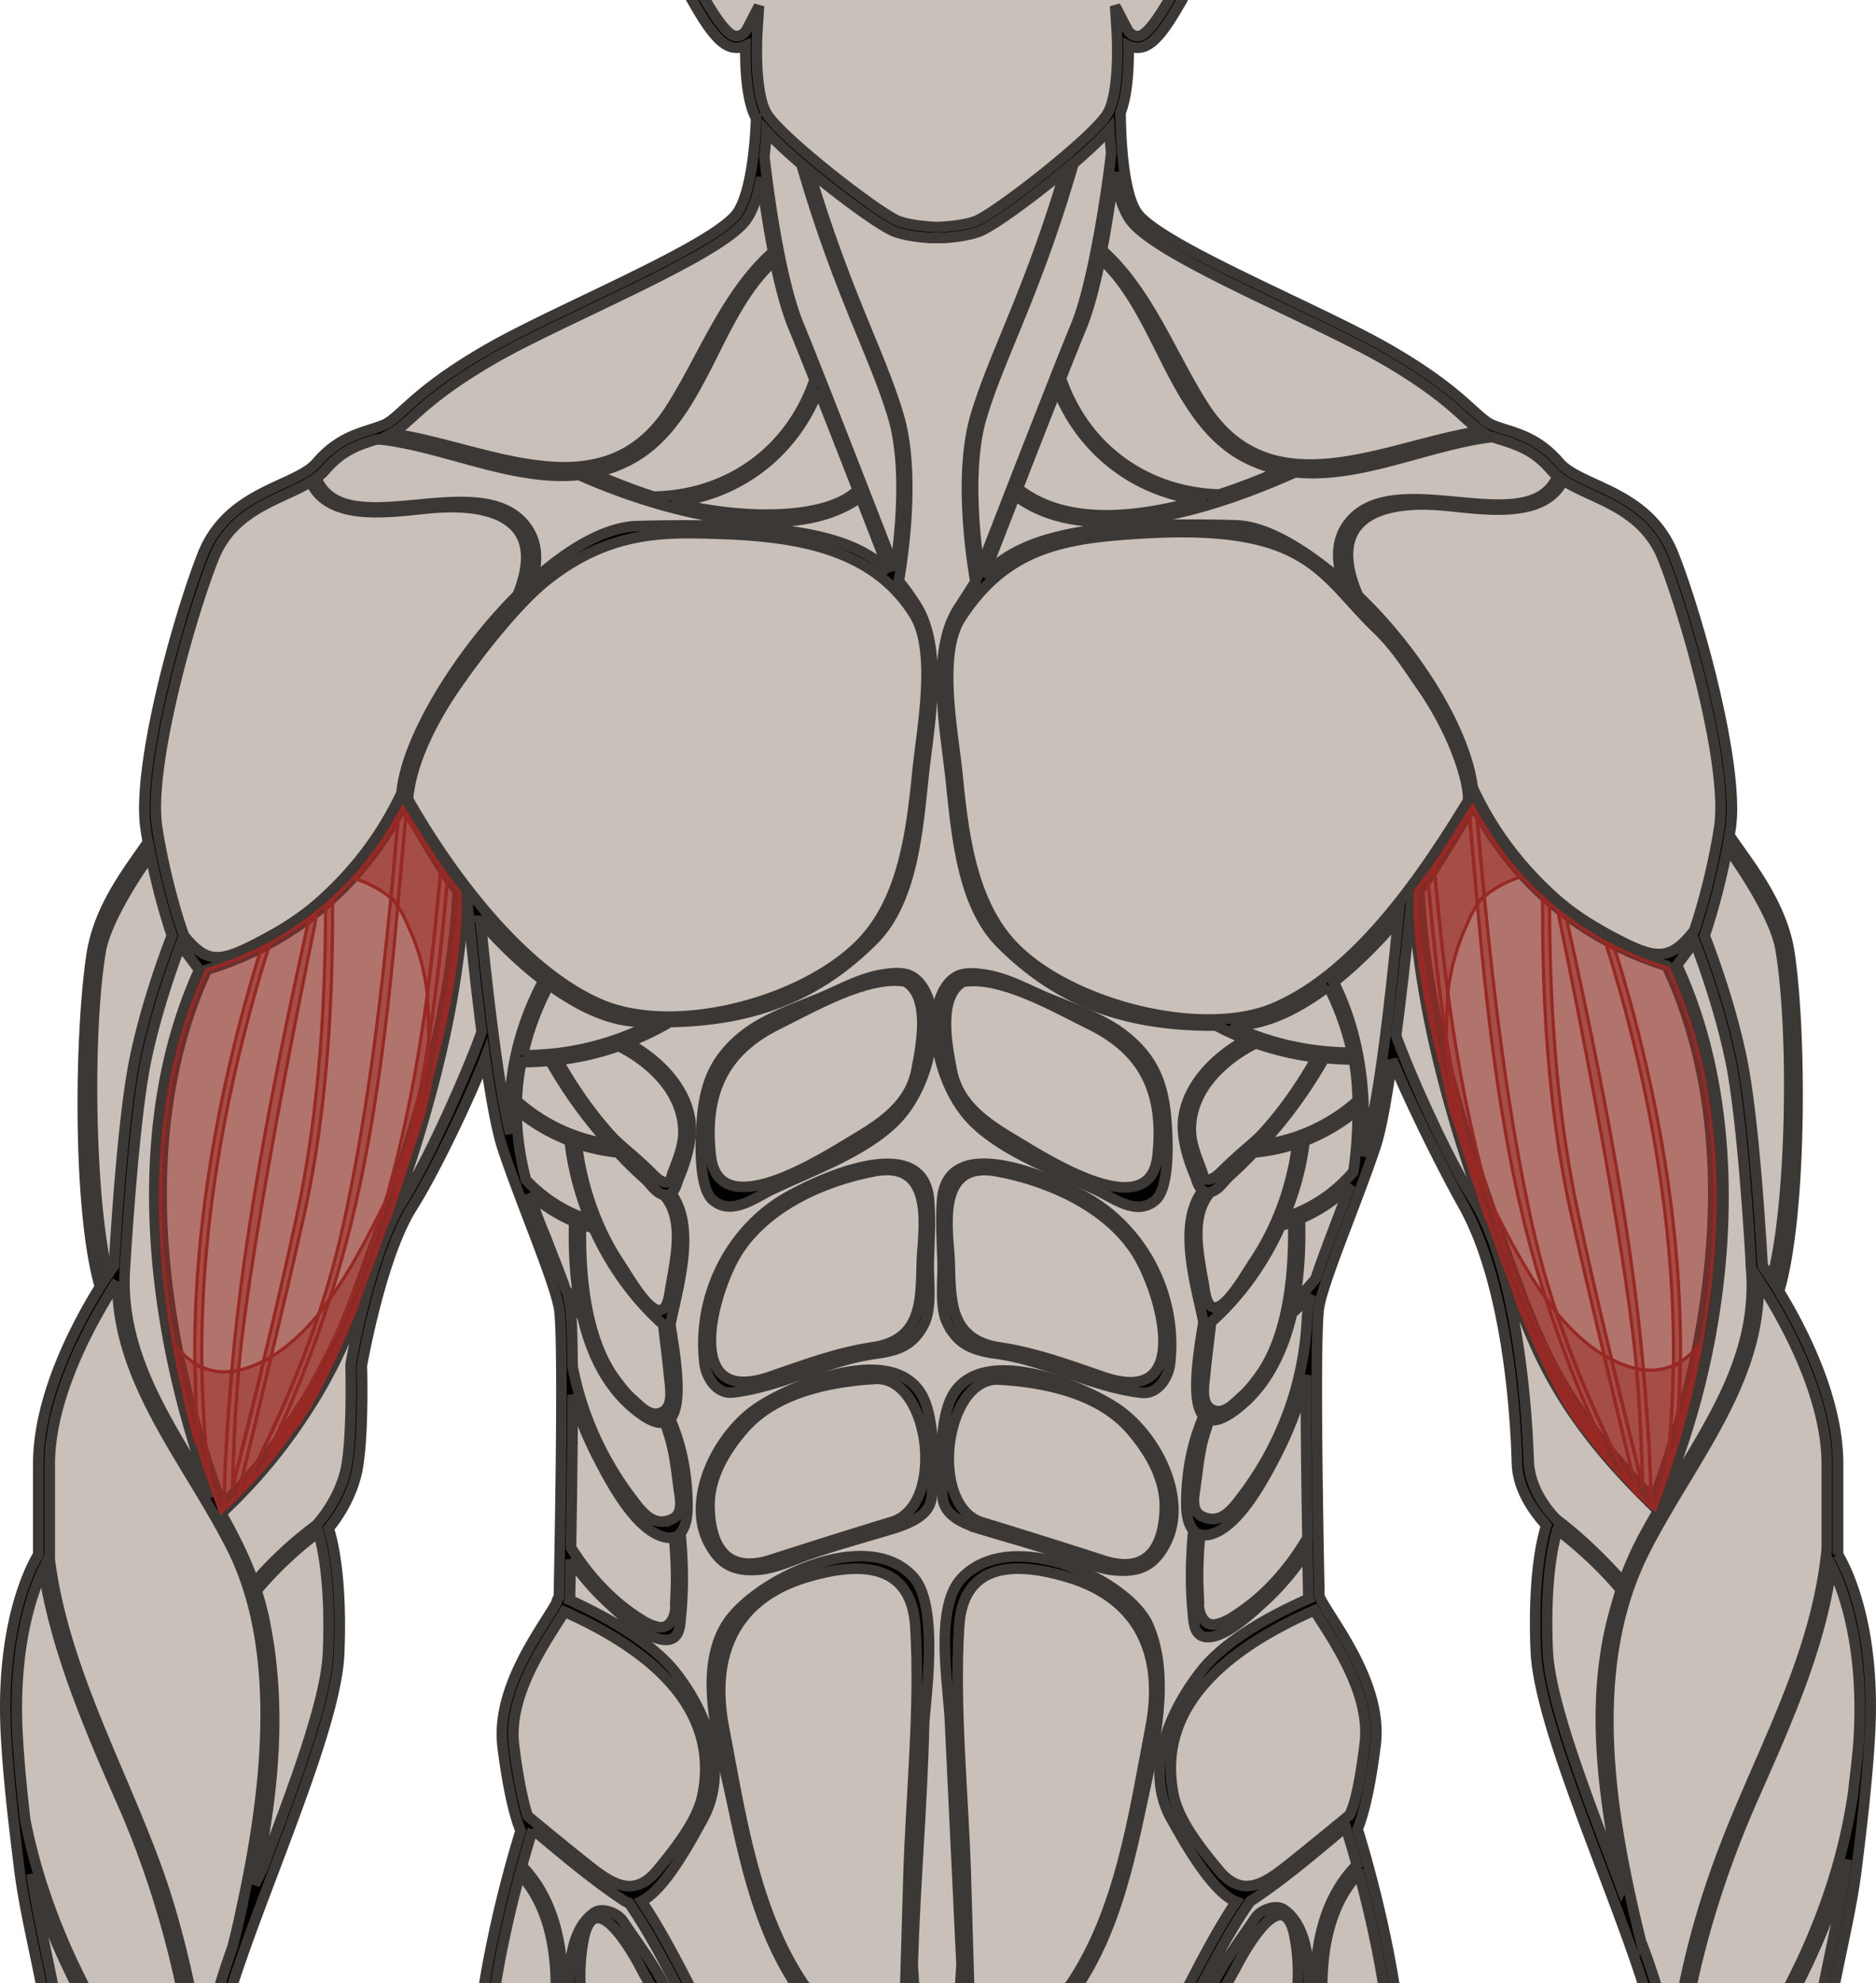 <?xml version="1.0" encoding="UTF-8" standalone="no"?>
<svg
   version="1.1"
   id="Layer_1"
   x="0"
   y="0"
   xml:space="preserve"
   width="177.036"
   height="187.097"
   sodipodi:docname="biceps-curl.svg"
   inkscape:version="1.1.2 (0a00cf5339, 2022-02-04)"
   xmlns:inkscape="http://www.inkscape.org/namespaces/inkscape"
   xmlns:sodipodi="http://sodipodi.sourceforge.net/DTD/sodipodi-0.dtd"
   xmlns="http://www.w3.org/2000/svg"
   xmlns:svg="http://www.w3.org/2000/svg"><sodipodi:namedview
     id="namedview44"
     pagecolor="#ffffff"
     bordercolor="#666666"
     borderopacity="1.0"
     inkscape:pageshadow="2"
     inkscape:pageopacity="0.0"
     inkscape:pagecheckerboard="0"
     showgrid="false"
     inkscape:zoom="2.4716226"
     inkscape:cx="116.32035"
     inkscape:cy="120.36627"
     inkscape:window-width="1920"
     inkscape:window-height="1020"
     inkscape:window-x="0"
     inkscape:window-y="32"
     inkscape:window-maximized="1"
     inkscape:current-layer="Layer_1" /><defs
     id="defs72"><clipPath
       clipPathUnits="userSpaceOnUse"
       id="clipPath1576"><path
         id="rect1578"
         fill="#fb4934"
         fill-opacity="1"
         stroke="#982823"
         stroke-width=".3"
         stroke-linecap="round"
         stroke-linejoin="round"
         stroke-miterlimit="4"
         stroke-dasharray="none"
         stroke-opacity="1"
         d="M106.053 112.572h215.435v187.097H106.053z" /></clipPath></defs><style
     type="text/css"
     id="style2">.st1{fill:#fff}.st2{fill:#a89fa8}.st3{fill:#998f99}.st4{fill:#e9e7e9}</style><g
     id="g17"
     transform="translate(-123.626 -112.572)"
     fill="#928374"
     fill-opacity=".5"
     style="fill:#928374;fill-opacity:0.5"><g
       id="Front_00000059291271315217382090000007518221297666198919_"
       fill="#928374"
       fill-opacity=".5"
       style="fill:#928374;fill-opacity:0.5"><g
         id="g14"
         fill="#928374"
         fill-opacity=".5"
         style="fill:#928374;fill-opacity:0.5"><g
           id="g12"
           fill="#928374"
           fill-opacity=".5"
           style="fill:#928374;fill-opacity:0.5"><g
             id="g10"
             fill="#928374"
             fill-opacity=".5"
             style="fill:#928374;fill-opacity:0.5"><g
               id="g8"
               fill="#928374"
               fill-opacity=".5"
               style="fill:#928374;fill-opacity:0.5"><path
                 class="st1"
                 d="M297.11 259.33v-8.56c0-6.19-3.43-12.79-5.57-16.29 2.11-7.07 2.14-24 .99-31.85-.7-4.78-4.02-8.67-5.67-11.16.03-.19.06-.38.1-.58.9-5.77-3.02-19.93-5.37-25.9-1.56-3.96-4.82-5.47-7.44-6.67-1.42-.65-2.64-1.22-3.33-2.02-1.77-2.06-3.52-2.63-5.08-3.12-.41-.13-.8-.26-1.18-.41-.6-.24-1.12-.72-1.92-1.44-1.36-1.23-3.41-3.1-7.8-5.64-2.41-1.4-5.8-3.02-9.39-4.74-5.88-2.82-12.75-6.06-14.38-8.08-1.49-1.84-1.65-7.67-1.67-9.59.71-1.8.79-4.65.76-6.3.3.14.66.21 1.09.16 1.47-.18 2.84-2.46 4.48-5.43.46-.83.9-1.62 1.23-2.09 1.42-2.03 1.11-6.43.07-9.72-.3-.96-.82-1.52-1.53-1.65-.98-.18-2.05.57-2.82 1.27.15-4.1.09-15.65-4.65-21.34-4.08-4.9-12.24-6.11-15.34-6.41h-1.22c-3.09.29-11.26 1.51-15.34 6.41-4.74 5.69-4.79 17.23-4.65 21.34-.77-.7-1.84-1.45-2.82-1.27-.71.13-1.23.69-1.53 1.65-1.04 3.29-1.35 7.69.07 9.72.33.48.77 1.26 1.23 2.09 1.64 2.97 3.02 5.25 4.48 5.43.43.05.79-.02 1.09-.16-.03 1.82.07 5.1 1 6.82 0 0 0 .01.01.01-.04 1.35-.33 7.15-1.91 9.1-1.64 2.02-8.3 5.21-14.18 8.03-3.59 1.72-6.98 3.34-9.39 4.74-4.39 2.54-6.44 4.41-7.8 5.64-.8.73-1.33 1.21-1.92 1.44-.38.15-.77.28-1.18.41-1.55.5-3.31 1.06-5.08 3.12-.69.81-1.91 1.37-3.33 2.02-2.62 1.21-5.88 2.71-7.44 6.67-2.35 5.97-6.27 20.13-5.37 25.9.06.41.13.82.21 1.22-1.66 2.48-4.65 6.08-5.33 10.74-1.14 7.81-1.27 24.09.8 31.22-2.1 3.38-5.82 10.27-5.82 16.71v8.56c-.59.96-3.69 6.55-3.02 17.45.25 4.18.72 8.03 1.22 12.11.88 7.26 3.85 15.5 3.5 25.22-.52 14.82-.31 28.97.27 31.7.54 2.5 5.16 14.69 5.36 15.2l.17.45.47-.12c.03-.01 2.8-.8 3.04-4.46l1.48 1.69.39-.55c.09-.12 1.39-1.97 1.76-4.26.82-1.39 2.53-4.97.55-8-2.26-3.45-5.99-10.58-6.03-10.65-.01-.24-.03-.44-.06-.59.55-4.24 0-5.78 1.58-6.37.13-.05.2-.03.28.02 1.15.74 1.41 2.71 1.69 4.79.26 1.95.54 3.98 1.53 5.55 1.17 1.84 2.97 4.23 5.06 2.49 1.38-1.15.17-9.03-.16-11.36-.42-2.92-.42-3.74-1.57-8.36-.73-2.94-1.18-4.47-1.37-5.83-.1-1.12.19-5.8.62-9.21.49-3.92 2.91-10.34 5.48-17.13 2.93-7.76 5.96-15.78 6.16-20.44.3-7.21-.65-10.8-.99-11.83.61-.73 2.31-2.99 2.77-5.9.54-3.39.37-9.28.35-9.43.02-.1 1.8-10.27 4.73-14.93 2.23-3.54 5.51-10.47 6.91-14.1.51 3.59 1.08 6.8 1.65 8.51.73 2.18 1.65 4.59 2.54 6.93 1.27 3.33 2.47 6.48 2.78 8.13.44 2.33.13 19.47.03 25.1-.02 1.21-.04 2-.04 2.2 0 .01 0 .01-.01.02-.11.11-.19.3-.22.5-.23.41-.58.97-.91 1.49-1.77 2.79-4.74 7.47-4.17 12.08.64 5.14 1.42 7.29 1.7 7.94-.58 1.85-4.88 15.92-4.22 26.07.23 3.54-1.16 9.06-2.92 16.05-2.27 9.01-6.56 29.76-7.52 42.71-1.41 19.15 4.08 41.06 5.6 52.9.32 2.53.54 4.21.57 4.72.07 1.25-.04 2.11-.18 3.11-.18 1.36-.39 2.9-.18 5.79.02.29.07.61.14.95-.74 1.66-7.26 16.63-7.43 26.41-.08 4.77 1.44 15.37 3.06 26.58 1.46 10.15 2.86 20.65 3.3 27.13l.01.17c.04.54.07 1.06.09 1.54.07 3.47-.26 10.39-.49 11.07-.52 1.59-1.01 3.1-.97 5.43-.14.14-.28.27-.42.39-1.92 1.64-2.7 3.85-3.45 5.99-.25.7-.48 1.36-.75 1.99-1.04 2.42-10.21 9.99-11.48 10.78-.99.62-3.49 4.29-3.49 4.29-.94 1-.65 2.66-.46 3.75.03.19.07.37.09.53.08.58.26.98.4 1.31.13.28.22.49.22.74.01.34-.05.75-.1 1.14-.05.35-.1.72-.11 1.06-.01.61.02 2.08.61 2.57.34.28.66.48 1.13.56-.05.15-.12.35-.2.59-.37 1.08.45 2.19 1.05 2.64.43.32 1.11.35 1.58.32 0 .09.02.15.03.2.07.77.33 1.83 1.31 2.29 1 .47 1.51.36 2.09.08 1.14 1.58 3.47 2.54 5.55 2.34.27-.03.54-.07.8-.14 2.15-.55 4.85-2.41 5.85-4.89.8-1.99 1.97-2.65 3.01-3.1 4.29-1.35 6.63-6.13 7.26-10.57.55-3.92 3.06-8.19 3.72-9.06 3-1.26 4.77-2.85 6.31-5.1 1.61-2.36 1.67-3.87 1.22-5.83-.43-1.86-1.59-10.64-2-12-.35-1.19-.52-2.41-.8-3.9-.87-4.63 4.88-28.52 6.56-33.18.65-1.78 1.57-3.73 2.65-5.98 1.82-3.82 4.09-8.57 5.9-14.59 2.74-9.11-1.59-29.25-2.12-31.63 1.59-2.79 3.01-5.69 4.24-8.64.98-2.36 1.91-4.81 2.37-7.34.68-3.73 1.28-10.78 1.96-18.94.61-7.21 1.29-15.39 2.13-21.92 1.04-8.06 3.17-17.15 4.88-24.46 1.17-5 2.19-9.32 2.52-11.93.62-4.87.01-9.72-.34-11.84.38.04 1.49.05 1.76 0-.34 2.12-.96 6.97-.34 11.84.33 2.6 1.34 6.92 2.52 11.93 1.71 7.31 3.85 16.41 4.88 24.46.84 6.53 1.53 14.7 2.13 21.92.69 8.17 1.28 15.22 1.96 18.94.46 2.52 1.39 4.98 2.37 7.34 1.23 2.95 2.64 5.85 4.24 8.64-.53 2.38-4.86 22.53-2.12 31.63 1.81 6.02 4.08 10.77 5.9 14.59 1.08 2.26 2 4.2 2.65 5.98 1.69 4.65 7.43 28.54 6.56 33.18-.28 1.49-.44 2.7-.8 3.9-.4 1.36-1.57 10.14-2 12-.45 1.96-.39 3.47 1.22 5.83 1.54 2.25 3.31 3.84 6.31 5.1.65.88 3.17 5.14 3.72 9.06.62 4.44 2.97 9.22 7.26 10.57 1.04.45 2.21 1.11 3.01 3.1 1 2.49 3.7 4.34 5.85 4.89.26.07.53.11.8.14 2.09.2 4.41-.76 5.55-2.34.58.28 1.09.39 2.09-.08 1.07-.51 1.28-1.72 1.33-2.49.47.03 1.16 0 1.59-.32.6-.44 1.41-1.55 1.05-2.64-.08-.22-.14-.41-.19-.56 0-.01-.01-.02-.01-.04.47-.09.79-.28 1.13-.56.59-.49.63-1.96.61-2.57-.01-.34-.06-.7-.11-1.06-.05-.39-.11-.8-.1-1.14 0-.25.1-.46.22-.74.14-.32.32-.72.4-1.31.02-.16.05-.34.09-.53.19-1.09.48-2.75-.46-3.75 0 0-2.5-3.67-3.49-4.29-1.26-.79-10.44-8.36-11.48-10.78-.27-.63-.5-1.29-.75-1.99-.75-2.14-1.53-4.35-3.45-5.99-.14-.12-.28-.25-.42-.39.04-2.34-.45-3.85-.97-5.43-.22-.68-.56-7.59-.49-11.07.02-.48.05-1 .09-1.54.01-.06.02-.12.03-.17h-.02c.44-6.48 1.84-16.97 3.3-27.13 1.62-11.21 3.15-21.81 3.06-26.58-.17-9.71-6.61-24.54-7.42-26.37.09-.41.15-.79.17-1.14.21-2.89 0-4.43-.18-5.79-.13-1-.25-1.86-.18-3.11.03-.51.24-2.18.57-4.72 1.52-11.84 7.01-33.75 5.6-52.9-.96-12.94-5.25-33.7-7.52-42.71-1.76-6.99-3.15-12.51-2.92-16.05.66-10.15-3.64-24.21-4.22-26.07.28-.65 1.06-2.8 1.7-7.94.57-4.61-2.4-9.29-4.17-12.08-.52-.82-1.11-1.75-1.14-2.01 0-.2-.01-.99-.04-2.2-.1-5.63-.41-22.77.03-25.1.31-1.64 1.51-4.79 2.78-8.13.89-2.34 1.81-4.75 2.54-6.93.55-1.66 1.08-4.75 1.58-8.19v-.02c1.43 3.54 4.62 10.05 6.68 13.7 3.63 6.44 4.89 16.94 5.09 24.36.08 2.95 2.16 5.17 2.77 5.9-.34 1.04-1.29 4.62-.99 11.83.19 4.66 3.23 12.68 6.16 20.44 2.57 6.79 4.99 13.21 5.48 17.13.35 2.83.7 4.66.72 6.05.02 1.34.01 2.68-.12 4.02-.12 1.24-.64 2.71-1.27 5.22-1.15 4.62-1.15 5.44-1.57 8.36-.33 2.33-1.54 10.22-.16 11.36 2.1 1.74 3.89-.64 5.06-2.49 1-1.57 1.27-3.59 1.53-5.55.28-2.09.55-4.06 1.69-4.79.08-.05.15-.07.28-.02 1.58.59 1.02 2.14 1.58 6.37-.03.15-.05.35-.06.59-.04.07-3.77 7.2-6.03 10.65-1.99 3.03-.28 6.61.55 8 .37 2.29 1.67 4.14 1.76 4.26l.39.55 1.48-1.69c.24 3.66 3.01 4.45 3.04 4.46l.47.12.17-.45c.2-.52 4.83-12.7 5.36-15.2.59-2.73.8-16.87.27-31.7-.34-9.72 2.62-17.95 3.5-25.22.5-4.08.96-7.93 1.22-12.11.72-10.89-2.38-16.48-2.97-17.44z"
                 id="path6"
                 fill="#928374"
                 fill-opacity=".5"
                 style="fill:#928374;fill-opacity:0.5" /></g></g></g></g></g></g><g
     id="g67"
     transform="translate(-123.626 -112.572)"
     stroke="#3c3836"
     stroke-opacity="1"><path
       class="st2"
       d="M243.31 446.51c.45 0 .9-.03 1.34-.11 2.29-.38 3.98-1.68 5.45-3.27h-.02l-.21.01c-3.05 0-13.43-8.45-15.75-11.04 0 0 13.52 9.98 15.71 9.98.03 0 .06 0 .09-.01 1.84-.28 7.09-8.9 7.2-9.08v0s-.08.14-.23.38c-1.74 1.9-4.23 3.2-6.81 3.2-.14 0-.27 0-.41-.01-2.84-.15-5.6-2.09-6.3-4.81-.52-2.03.11-4.21 1.23-5.99 1.12-1.77 2.7-3.21 4.26-4.63-3.25 1.09-4.77 1.77-6.51 2.97-1.26.87-5.25 2.73-8.17 2.73-1.1 0-2.05-.26-2.65-.94-.6-.69-1.2-1.37-1.68-2.14-.26-.43-.53-.86-.79-1.29a8.2 8.2 0 01-1.2-.15 8.436 8.436 0 01-2.99-1.17c.13.95.25 1.79.38 2.5.82 4.47 2.88 8.81 4.95 12.82.34.65.67 1.33 1.02 2.01.93 1.81 1.92 3.66 3.2 5.15l.1.11c.8.35 1.59.68 2.31 1 2.05.94 4.26 1.78 6.48 1.78"
       id="path39"
       stroke="#3c3836"
       stroke-opacity="1" /><path
       class="st2"
       d="M181.02 446.51c-.45 0-.9-.03-1.34-.11-2.29-.38-3.98-1.68-5.45-3.27h.02l.21.01c3.05 0 13.43-8.45 15.75-11.04 0 0-13.52 9.98-15.71 9.98-.03 0-.06 0-.09-.01-1.84-.28-7.09-8.9-7.2-9.08v0s.08.14.23.38c1.74 1.9 4.23 3.2 6.81 3.2.14 0 .27 0 .41-.01 2.84-.15 5.6-2.09 6.3-4.81.52-2.03-.11-4.21-1.23-5.99-1.12-1.77-2.7-3.21-4.26-4.63 3.25 1.09 4.77 1.77 6.51 2.97 1.26.87 5.25 2.73 8.17 2.73 1.1 0 2.05-.26 2.65-.94.6-.69 1.2-1.37 1.68-2.14.26-.43.53-.86.79-1.29.4-.02.8-.07 1.2-.15 1.03-.19 2.04-.57 2.99-1.17-.13.95-.25 1.79-.38 2.5-.82 4.47-2.88 8.81-4.95 12.82-.34.65-.67 1.33-1.02 2.01-.93 1.81-1.92 3.66-3.2 5.15l-.1.11c-.8.35-1.59.68-2.31 1-2.05.94-4.25 1.78-6.48 1.78"
       id="path41"
       stroke="#3c3836"
       stroke-opacity="1" /><g
       id="g65"
       stroke="#3c3836"
       stroke-opacity="1"><path
         d="M211.3 225.81c-.52-6.74-10.95-1.76-13.72-.09-5.35 3.23-8.21 9.51-7.46 15.55.15 1.23 1.13 2.85 2.64 2.68 4.53-.51 8.63-2.92 13.16-3.61 2.37-.3 3.82-.73 4.9-2.83.8-1.56.39-4.26.45-5.93.06-1.93.18-3.84.03-5.77zm-.68 5.71c-.12 3.53.19 7.55-4.83 8.2-3.31.51-6.33 1.66-9.48 2.74-8.44 2.91-5.45-7.97-3.13-11.7 2.68-4.31 8.1-6.78 13-7.69 5.86-1.08 4.53 5.84 4.44 8.45z"
         id="path43" /><path
         d="M213.06 237.5c1.1 2.1 2.57 2.53 4.97 2.84 4.59.71 8.74 3.12 13.33 3.64 1.53.17 2.52-1.45 2.67-2.68.74-6.04-2.17-12.33-7.6-15.57-2.81-1.68-13.39-6.68-13.9.06-.14 1.93-.02 3.84.05 5.77.07 1.68-.34 4.38.48 5.94zm4.65-14.42c4.97.92 10.47 3.4 13.19 7.72 2.36 3.74 5.42 14.62-3.14 11.69-3.19-1.09-6.25-2.24-9.61-2.76-5.08-.66-4.78-4.68-4.91-8.21-.1-2.62-1.46-9.53 4.47-8.44z"
         id="path45" /><path
         d="M196.6 224.74c3.67-1.74 8.55-3.46 11.48-6.37 2.3-2.28 3.63-6.21 3.53-9.41-.04-1.45-.54-3.38-1.84-4.21l-.3-.16c-.76-.32-1.74-.2-2.51-.08-1.32.2-2.58.71-3.79 1.26-.32.14-.64.29-.96.44-2.77 1.29-6.18 2.21-8.57 4.18-2.45 2.02-3.42 4.24-3.73 7.37-.16 1.59-.5 6.77 1 8.05 1.78 1.5 3.91-.22 5.69-1.07zm.48-15.55c3.24-1.59 8.4-4.62 11.98-4.02 2.46 1.44 1.47 6.18 1.06 8.33-.62 3.29-3.29 5.04-5.97 6.63-2.79 1.66-12.71 8.14-13.45 1.48-.63-5.75 1.07-9.82 6.38-12.42z"
         id="path47" /><path
         d="M226.95 224.77c1.78.84 3.91 2.57 5.69 1.06 1.51-1.27 1.16-6.46 1-8.05-.31-3.13-1.27-5.35-3.73-7.37-2.4-1.97-5.8-2.89-8.57-4.18-.32-.15-.64-.3-.96-.44-1.21-.55-2.46-1.06-3.79-1.26-.77-.12-1.75-.23-2.51.08l-.3.16c-1.3.83-1.8 2.77-1.84 4.21-.1 3.2 1.23 7.12 3.53 9.41 2.93 2.92 7.81 4.64 11.48 6.38zM214.5 205.2c3.57-.6 8.74 2.43 11.98 4.02 5.32 2.6 7.01 6.68 6.38 12.43-.74 6.66-10.66.18-13.45-1.48-2.67-1.59-5.35-3.34-5.97-6.63-.41-2.16-1.4-6.9 1.06-8.34z"
         id="path49" /><path
         d="M174.33 442.08c-1.84-.28-7.09-8.9-7.2-9.08h-.53c0 1.19 4.88 9.65 7.54 10.12l.01.01h.02l.21.01c3.05 0 13.43-8.45 15.75-11.04 0 0-13.52 9.98-15.71 9.98-.03.01-.06.01-.09 0z"
         id="path51" /><path
         d="M257.03 433c-.11.18-5.36 8.8-7.2 9.08-.03 0-.05.01-.08.01-2.2 0-15.71-9.98-15.71-9.98 2.32 2.59 12.7 11.04 15.75 11.04l.21-.01h.02l.01-.01c2.66-.47 7.54-8.93 7.54-10.12h-.54z"
         id="path53" /><path
         d="M297.08 259.25v-8.56c0-6.19-3.43-12.79-5.57-16.29 2.11-7.07 2.14-24 .99-31.85-.7-4.78-4.02-8.67-5.67-11.16.03-.19.06-.38.1-.58.9-5.77-3.02-19.93-5.37-25.9-1.56-3.96-4.82-5.47-7.44-6.67-1.42-.65-2.64-1.22-3.33-2.02-1.77-2.06-3.52-2.63-5.08-3.12-.41-.13-.8-.26-1.18-.41-.6-.24-1.12-.72-1.92-1.44-1.36-1.23-3.41-3.1-7.8-5.64-2.41-1.4-5.8-3.02-9.39-4.74-5.88-2.82-12.75-6.06-14.38-8.08-1.49-1.84-1.65-7.67-1.67-9.59.71-1.8.79-4.65.76-6.3.29.14.66.21 1.09.16 1.47-.18 2.84-2.46 4.48-5.43.46-.83.9-1.62 1.23-2.09 1.42-2.03 1.11-6.43.07-9.72-.3-.96-.82-1.52-1.53-1.65-.98-.18-2.05.57-2.82 1.27.15-4.1.09-15.65-4.65-21.34-4.08-4.9-12.24-6.11-15.34-6.41h-1.22c-3.1.29-11.26 1.51-15.34 6.41-4.74 5.69-4.79 17.23-4.65 21.34-.77-.7-1.84-1.45-2.82-1.27-.71.13-1.23.69-1.53 1.65-1.04 3.29-1.35 7.69.07 9.72.33.48.77 1.26 1.23 2.09 1.64 2.97 3.02 5.25 4.48 5.43.43.05.79-.02 1.09-.16-.03 1.82.07 5.1 1 6.82 0 0 0 .01.01.01-.04 1.35-.33 7.15-1.91 9.1-1.64 2.02-8.3 5.21-14.18 8.03-3.59 1.72-6.98 3.34-9.39 4.74-4.39 2.54-6.44 4.41-7.8 5.64-.8.73-1.33 1.21-1.92 1.44-.38.15-.77.28-1.18.41-1.55.5-3.31 1.06-5.08 3.12-.69.81-1.91 1.37-3.33 2.02-2.62 1.21-5.88 2.71-7.44 6.67-2.35 5.97-6.27 20.13-5.37 25.9.06.41.13.82.21 1.22-1.66 2.48-4.65 6.08-5.33 10.74-1.14 7.81-1.27 24.09.8 31.22-2.1 3.38-5.82 10.27-5.82 16.71v8.56c-.59.96-3.69 6.55-3.02 17.45.25 4.18.72 8.03 1.22 12.11.88 7.26 3.85 15.5 3.5 25.22-.52 14.82-.31 28.96.27 31.7.54 2.5 5.16 14.69 5.36 15.2l.17.45.46-.12c.03-.01 2.8-.8 3.04-4.46l1.48 1.69.39-.54c.09-.12 1.39-1.97 1.76-4.26.82-1.39 2.53-4.97.55-8-2.26-3.45-5.99-10.58-6.03-10.65v0c-.01-.24-.03-.44-.06-.59.56-4.24 0-5.78 1.58-6.37.13-.05.2-.03.28.02 1.15.74 1.41 2.71 1.69 4.79.26 1.95.54 3.98 1.53 5.55 1.17 1.84 2.97 4.23 5.06 2.49 1.38-1.15.17-9.03-.16-11.36-.42-2.92-.42-3.74-1.57-8.36-.74-2.94-1.18-4.47-1.37-5.83-.1-1.12.19-5.8.62-9.21.49-3.92 2.91-10.34 5.48-17.13 2.93-7.76 5.96-15.78 6.16-20.44.3-7.21-.65-10.8-.99-11.83.61-.73 2.31-2.99 2.77-5.9.54-3.39.37-9.28.36-9.43.02-.1 1.8-10.27 4.73-14.93 2.23-3.54 5.51-10.47 6.91-14.1.51 3.59 1.08 6.8 1.65 8.51.72 2.18 1.65 4.59 2.54 6.93 1.27 3.33 2.47 6.48 2.78 8.12.44 2.33.13 19.47.03 25.1-.02 1.21-.04 2-.04 2.2 0 .01 0 .01-.01.02-.11.11-.19.3-.22.5-.23.41-.58.97-.91 1.49-1.77 2.79-4.74 7.47-4.17 12.08.64 5.14 1.42 7.29 1.7 7.94-.58 1.85-4.88 15.92-4.22 26.07.23 3.54-1.16 9.06-2.92 16.05-2.27 9.01-6.56 29.76-7.52 42.71-1.41 19.15 4.08 41.06 5.6 52.9.33 2.53.54 4.21.57 4.72.07 1.25-.04 2.11-.18 3.11-.18 1.36-.39 2.9-.18 5.79.02.29.07.61.14.95-.74 1.66-7.26 16.63-7.43 26.41-.08 4.77 1.44 15.37 3.06 26.58 1.47 10.15 2.86 20.65 3.3 27.13l.01.17c.04.54.07 1.06.09 1.54.07 3.47-.26 10.39-.49 11.07-.52 1.59-1.01 3.1-.97 5.43-.14.14-.28.27-.42.39-1.92 1.64-2.7 3.85-3.45 5.99-.25.7-.48 1.36-.75 1.99-1.04 2.42-10.21 9.99-11.48 10.78-.99.62-3.49 4.29-3.49 4.29-.94 1-.65 2.66-.46 3.75.03.19.07.37.09.53.08.58.26.98.4 1.31.13.28.22.49.22.74.01.34-.05.75-.1 1.14-.05.35-.1.72-.11 1.06-.01.61.02 2.08.61 2.57.34.28.66.48 1.13.56-.05.15-.12.35-.2.59-.37 1.08.45 2.19 1.05 2.64.43.32 1.11.35 1.58.32 0 .09.02.15.03.2.07.77.33 1.83 1.31 2.29 1 .47 1.51.36 2.09.08 1.14 1.58 3.47 2.54 5.55 2.34.27-.03.54-.07.8-.14 2.15-.55 4.85-2.41 5.85-4.89.8-1.99 1.97-2.65 3.01-3.1 4.29-1.35 6.63-6.13 7.26-10.57.55-3.92 3.06-8.19 3.72-9.06 3-1.26 4.77-2.85 6.31-5.1 1.61-2.36 1.67-3.87 1.22-5.83-.43-1.86-1.59-10.64-2-12-.36-1.19-.52-2.41-.8-3.9-.87-4.63 4.88-28.52 6.56-33.18.65-1.78 1.57-3.73 2.65-5.98 1.82-3.82 4.09-8.57 5.9-14.59 2.74-9.11-1.59-29.25-2.12-31.63 1.59-2.79 3.01-5.69 4.24-8.64.98-2.36 1.91-4.81 2.37-7.34.69-3.73 1.28-10.78 1.96-18.94.61-7.21 1.29-15.39 2.13-21.92 1.04-8.06 3.17-17.15 4.88-24.46 1.17-5 2.19-9.32 2.52-11.93.62-4.87.01-9.72-.34-11.84.37.04 1.49.05 1.76 0-.34 2.12-.96 6.97-.34 11.84.33 2.6 1.34 6.92 2.52 11.93 1.71 7.31 3.85 16.41 4.88 24.46.84 6.53 1.53 14.7 2.13 21.92.69 8.17 1.28 15.22 1.96 18.94.46 2.52 1.39 4.98 2.37 7.34 1.23 2.95 2.64 5.85 4.24 8.64-.53 2.38-4.86 22.53-2.12 31.63 1.81 6.02 4.08 10.77 5.9 14.59 1.08 2.26 2 4.2 2.65 5.98 1.69 4.65 7.43 28.54 6.56 33.18-.28 1.49-.44 2.7-.8 3.9-.4 1.36-1.57 10.14-2 12-.45 1.96-.39 3.47 1.22 5.83 1.54 2.25 3.31 3.84 6.31 5.1.65.88 3.17 5.14 3.72 9.06.62 4.44 2.97 9.22 7.26 10.57 1.04.45 2.21 1.11 3.01 3.1 1 2.49 3.7 4.34 5.85 4.89.26.07.53.11.8.14 2.09.2 4.41-.76 5.55-2.34.58.28 1.09.39 2.09-.08 1.07-.51 1.28-1.72 1.33-2.49.47.03 1.16 0 1.59-.32.6-.44 1.41-1.55 1.05-2.64-.08-.22-.14-.41-.19-.56v0c0-.01-.01-.02-.01-.04.47-.09.79-.28 1.13-.56.59-.49.63-1.96.61-2.57-.01-.34-.06-.7-.1-1.06-.05-.39-.11-.8-.1-1.14 0-.25.1-.46.22-.74.14-.32.32-.72.4-1.31.02-.16.05-.34.09-.53.19-1.09.48-2.75-.46-3.75 0 0-2.5-3.67-3.49-4.29-1.26-.79-10.44-8.36-11.48-10.78-.27-.63-.5-1.29-.75-1.99-.75-2.14-1.53-4.35-3.45-5.99-.14-.12-.28-.25-.42-.39.04-2.34-.45-3.85-.97-5.43-.22-.68-.56-7.59-.49-11.07.02-.48.05-1 .09-1.54.01-.06.02-.12.03-.17h-.02c.44-6.48 1.84-16.97 3.3-27.13 1.62-11.21 3.15-21.81 3.06-26.58-.17-9.71-6.61-24.54-7.41-26.37.09-.41.15-.79.17-1.14.21-2.89 0-4.43-.18-5.79-.13-1-.25-1.86-.18-3.11.03-.51.24-2.18.57-4.72 1.52-11.84 7.01-33.75 5.6-52.9-.95-12.94-5.25-33.7-7.52-42.71-1.76-6.99-3.15-12.51-2.92-16.05.66-10.15-3.64-24.21-4.22-26.07.28-.65 1.06-2.8 1.7-7.94.57-4.61-2.4-9.29-4.17-12.08-.52-.82-1.11-1.75-1.14-2.01 0-.2-.01-.99-.04-2.2-.1-5.63-.41-22.77.03-25.1.31-1.65 1.51-4.79 2.78-8.13.89-2.34 1.81-4.75 2.54-6.93.55-1.66 1.08-4.75 1.57-8.19v-.02c1.43 3.54 4.62 10.05 6.68 13.7 3.63 6.44 4.88 16.94 5.09 24.36.08 2.95 2.16 5.17 2.77 5.9-.34 1.04-1.29 4.62-.99 11.83.19 4.66 3.23 12.68 6.16 20.44 2.57 6.79 4.99 13.21 5.48 17.13.35 2.83.7 4.66.72 6.05.02 1.34.01 2.68-.12 4.02-.12 1.24-.64 2.71-1.27 5.22-1.15 4.62-1.15 5.44-1.57 8.36-.33 2.33-1.54 10.22-.16 11.36 2.1 1.74 3.89-.64 5.06-2.49 1-1.57 1.27-3.59 1.53-5.55.28-2.09.55-4.06 1.69-4.79.08-.05.15-.07.28-.02 1.58.59 1.02 2.14 1.58 6.37-.03.15-.05.35-.06.59v0c-.04.07-3.77 7.2-6.03 10.65-1.99 3.03-.28 6.61.55 8 .37 2.29 1.67 4.14 1.76 4.26l.39.54 1.48-1.69c.24 3.66 3.01 4.45 3.04 4.46l.47.12.17-.45c.2-.52 4.83-12.7 5.36-15.2.59-2.73.8-16.87.27-31.7-.34-9.72 2.62-17.95 3.5-25.22.5-4.08.96-7.93 1.22-12.11.7-10.88-2.39-16.46-2.98-17.43zm-5.43-57.17c1.32 7.69 1.08 24.25-.83 31.2-.41-.63-.71-1.07-.86-1.28-.09-1.6-.78-13.76-1.96-19.5-1.11-5.42-3.1-10.61-3.51-11.65.28-.81 1.35-4.08 2.14-8.27.78.94 4.47 6.29 5.02 9.5zm-54.96 58.95c.01-1.23.08-2.45.19-3.67.28.08.61.08 1.01-.03 2.66-.73 5.01-5.23 6.13-7.38 1.28-2.47 2.24-5 2.85-7.64-.02 4.35.05 10.1.14 15.36-1.77 3.01-4.15 5.7-7.15 7.53-.45.29-1.08.57-1.61.64-1.06.14-1.59-1.23-1.48-2.1-.04-.91-.09-1.81-.08-2.71zm10.27-24.02c-.26 6.06-2.43 11.9-6.11 16.73-.92 1.21-2 2.72-3.75 1.92-.93-.42-.86-1.48-.73-2.33.19-1.31.32-2.62.56-3.92.12-.65.29-1.29.5-1.92.03-.09.17-.55.32-.97.53.15 1.26-.06 2.28-.79 3.02-2.16 4.68-5.58 5.52-9.26.62-.54 1.21-1.11 1.77-1.72-.08.31-.15.6-.2.86-.05.26-.16 1.34-.16 1.4zm-4.45 5.35c-.51.71-1.02 1.38-1.68 1.96-.77.68-1.73 1.83-2.87 1.22-1.04-.56-.7-2.34-.61-3.28.16-1.65.38-3.29.56-4.94 2.76-2.46 5.01-5.62 6.57-9.11.4-.11.8-.24 1.18-.38.12 4.56-.38 10.7-3.15 14.53zm-.49-10.82c-1.13 1.7-4.06 7.05-4.71 2.76-.42-2.74-1.59-6.86.56-9.27.72-.14 1.25-1.02 1.75-1.48.58-.52 1.15-1.06 1.7-1.62.2-.2.39-.41.59-.62 1.44-.13 2.82-.42 4.15-.87-.49 4.01-1.88 7.86-4.04 11.1zm-5.02-8.61c-.47-1.25-1.01-2.5-1-3.85.03-3.63 2.92-6.48 6.14-8.08 1.86.65 3.78 1.1 5.76 1.33-1.42 2.51-3.05 4.91-5 7.06-.71.79-1.58 1.46-2.37 2.17-.5.46-1 .91-1.49 1.39-.32.32-.81.83-1.29.9-.58.09-.57-.46-.75-.92zm5.62-2.34c.63-.68 1.25-1.38 1.84-2.11 1.55-1.91 2.93-3.95 4.15-6.09.9.08 1.84.14 2.77.14.23 1.15.34 2.52.37 3.9l-.02.01c-2.6 2.31-5.7 3.71-9.11 4.15zm-2.81-11.27c.23-.01.46-.01.69-.02 2.88-.14 5.84-1.69 8.48-3.68a26.89 26.89 0 012.25 6.27v0c-4.03-.01-7.88-.88-11.42-2.57zm4.11-1.67c-6.77 2.91-19.07-.21-24.48-5.62-4.19-4.19-4.91-10.89-5.48-16.53-.37-3.73-1.89-11.17.31-14.59 4.34-6.71 9.71-7.6 17.44-8.03 15.51-.88 16.58 3.97 21.84 9.01 1.78 1.71 2.89 3.52 4.13 5.29 3.83 5.47 4.84 10.58 4.39 11.11-4.28 7-10.4 16.03-18.15 19.36zm-20.18-59.38c.79-2 1.47-3.7 1.92-4.78.72-1.74 1.33-4.13 1.81-6.55 5.67 5.08 6.74 15.2 13.7 18.8 1.15.59 2.31.98 3.48 1.2-1.75.76-3.8 1.58-5.98 2.29-6.97-.21-12.69-4.41-14.93-10.96zm13.22 11.48c-6.11 1.76-12.92 2.43-17.29-1.1 1.21-3.1 2.55-6.54 3.71-9.47 2.29 5.89 7.35 9.8 13.58 10.57zm-11.8-16.46c-1.84 4.45-7.59 19.28-9.08 23.12-.39-2.54-1.26-9.6.15-14.4.71-2.4 1.7-4.81 2.84-7.59 1.68-4.07 3.75-9.12 5.86-16.42 1.37-1.18 2.59-2.31 3.38-3.21.03.59.09 1.34.18 2.16-.34 3.24-1.71 12.44-3.33 16.34zm37.52 45.24l.02-.03c3.86 7.42 10.28 12.75 18.21 15.2 7.18 15.24 4.69 34.65-1.23 50.35-3.04-3.05-6.04-6.74-8.25-10.35-2.84-4.63-4.57-9.9-6.41-15-3.75-10.38-6.85-21.08-7.45-32.07 1.83-2.61 3.42-5.34 5.11-8.1zm17.76 65.48c6.2-14.45 8.59-34.97 1.44-50.38.55-.74 1.11-1.49 1.67-2.23.5 1.29 2.35 6.21 3.4 11.32 1.06 5.15 1.72 15.87 1.89 18.74 0 .46.03.8.06 1.05.56 8.26-4.06 14.57-8.18 21.61-.12.21-.24.4-.36.6-.05-.04-.09-.09-.14-.14.08-.16.15-.41.22-.57zm-9.3-96.12c.74.48 1.62.89 2.53 1.31 2.57 1.18 5.49 2.53 6.89 6.09 2.32 5.88 6.18 19.77 5.31 25.35-.74 4.74-1.99 8.64-2.36 9.73-2.06 2.62-3.34 2.81-6.68 1.13-2.29-1.15-4.53-2.46-6.46-4.19-3.27-2.93-5.84-6.31-7.72-10.31-.01-.02-.02-.03-.04-.05-.67-5.47-5.34-12.91-10.8-18.14-.24-.53-.45-1.07-.61-1.62-1.77-6.06 3.21-7.28 7.97-6.98 3.53.22 10.03 1.68 11.97-2.32zm-5.75-3.79c1.49.48 3.02.97 4.59 2.8.19.22.4.41.63.6-2.65 6.24-15.33-1.14-19.68 4.39-1.28 1.63-1.23 3.63-.51 5.67-3.39-2.94-7.11-5.33-10.15-5.42-15.45-.46-20.58 1.5-23.82 4.79l2.97-7.64c6.95 5.38 19.44.97 26.42-2.16 6.14.64 12.57-2.61 18.62-3.33.31.1.61.2.93.3zm-34.98-20.61c1.79 2.21 8.27 5.32 14.55 8.32 3.57 1.71 6.94 3.33 9.32 4.7 4.29 2.49 6.29 4.3 7.61 5.51.56.51 1.01.91 1.48 1.22-8.97 1.37-19.82 7.55-26.15-2.35-3.1-4.85-5.21-10.8-9.6-14.72.55-2.88.94-5.69 1.14-7.33.32 1.81.83 3.63 1.65 4.65zm-36.32-18.12c-.01.03-.38.69-1.06.6-1.04-.13-2.69-3.1-3.68-4.88-.49-.89-.92-1.67-1.29-2.19-1.06-1.52-1.03-5.3.07-8.79.18-.56.41-.86.71-.92.76-.14 2.1 1.08 2.81 1.98l1.08 1.36-.13-1.73c-.01-.15-1.1-15.53 4.33-22.04 4.03-4.83 12.7-5.87 15.13-6.07 2.43.2 11.1 1.24 15.13 6.07 5.43 6.51 4.34 21.89 4.33 22.04l-.13 1.73 1.08-1.36c.72-.9 2.06-2.12 2.81-1.98.29.05.53.36.71.92 1.1 3.49 1.13 7.27.07 8.79-.37.52-.79 1.29-1.29 2.19-.99 1.78-2.64 4.76-3.68 4.88-.68.09-1.05-.57-1.06-.6l-1.17-2.24.16 2.52c0 .05.33 5.39-.83 7.54-1.18 2.19-10.7 9.59-12.52 10.25-1.03.37-2.5.51-3.61.56-1.11-.05-2.58-.19-3.61-.56-1.83-.67-11.35-8.06-12.53-10.25-1.16-2.15-.83-7.49-.83-7.54l.16-2.52zm-8.23 150.72c-.53-.07-1.16-.35-1.61-.64-2.77-1.69-5.02-4.12-6.74-6.86.08-4.8.15-10.1.16-14.41.6 2.06 1.41 4.05 2.43 6.01 1.11 2.16 3.47 6.65 6.13 7.38.4.11.74.11 1.01.03.11 1.22.18 2.44.19 3.67.01.9-.04 1.81-.08 2.71.11.88-.42 2.25-1.49 2.11zm1.16-10.18c-1.76.79-2.83-.71-3.75-1.92-2.81-3.69-4.74-7.96-5.61-12.48-.02-2.86-.09-4.99-.24-5.76-.01-.04-.02-.09-.03-.14.38.38.77.75 1.18 1.1.84 3.68 2.5 7.1 5.52 9.26 1.01.73 1.75.94 2.28.79.15.42.29.88.32.97.21.63.37 1.27.5 1.92.25 1.3.37 2.61.57 3.92.12.86.2 1.92-.74 2.34zm-.86-10.13c-1.15.62-2.1-.54-2.87-1.22-.66-.58-1.16-1.25-1.68-1.96-2.77-3.83-3.27-9.97-3.15-14.54.39.14.78.27 1.19.38 1.56 3.49 3.81 6.65 6.57 9.11.18 1.65.4 3.29.56 4.94.09.95.43 2.73-.62 3.29zm.66-11.22c-.65 4.29-3.58-1.07-4.71-2.76-2.18-3.26-3.58-7.3-4.06-11.34 1.24.42 2.54.7 3.89.84.29.3.56.61.86.9.56.55 1.12 1.09 1.71 1.62.51.46 1.03 1.34 1.75 1.48 2.15 2.39.98 6.51.56 9.26zm-14.42-18.12l-.01-.01c.05-1.33.21-2.54.43-3.65.91 0 1.82-.05 2.71-.13 1.21 2.13 2.59 4.18 4.14 6.08.5.62 1.02 1.22 1.56 1.81-3.3-.48-6.3-1.85-8.83-4.1zm13.98 7.67c-.48-.06-.97-.58-1.29-.9-.48-.48-.98-.94-1.49-1.39-.79-.71-1.66-1.38-2.37-2.17-1.94-2.15-3.57-4.55-5-7.06 1.99-.23 3.92-.67 5.78-1.33 3.2 1.61 6.07 4.44 6.11 8.07.01 1.36-.53 2.61-1 3.85-.17.46-.16 1.01-.74.93zm-13.42-11.97s0 0 0 0a26.28 26.28 0 012.48-6.67c2.6 1.9 5.48 3.35 8.25 3.49.62.03 1.22.05 1.81.06-3.86 2.06-8.08 3.11-12.54 3.12zm7.31-4.82c-7.75-3.33-14.62-13.11-18.15-19.35.27-3.14 1.94-6.89 4.44-10.54 2.88-4.19 6.29-8.2 8.51-9.99 6.04-4.88 11.38-4.67 16.51-4.5 7.73.25 14.59 1.58 18.34 7.64 2.14 3.45.69 10.85.31 14.59-.57 5.64-1.29 12.35-5.48 16.53-5.41 5.41-17.38 8.67-24.48 5.62zm-37.12-3.26c8.11-2.45 14.66-7.96 18.53-15.58 1.72 2.83 3.26 5.6 5.14 8.22-.59 11.03-3.7 21.76-7.46 32.17-1.84 5.1-3.57 10.37-6.41 15-2.41 3.94-5.03 7.46-8.36 10.67-5.92-15.64-8.53-35.23-1.44-50.48zm.47 49.75c-4.04-6.87-8.79-13.42-8.2-21.66.18-3.02.92-14.34 1.97-19.44.98-4.75 2.64-9.32 3.27-10.99.58.77 1.16 1.55 1.73 2.32.01.02.03.03.04.04-6.9 15.13-4.56 34.16 1.19 49.73zm64.46-87.45c-1.49-3.84-7.24-18.66-9.08-23.12-2.06-4.98-3.19-15.47-3.24-15.9.1-.89.17-1.71.2-2.37.81.88 1.98 1.97 3.29 3.09 2.1 7.24 4.16 12.26 5.83 16.31 1.14 2.78 2.13 5.18 2.84 7.59 1.42 4.8.55 11.85.16 14.4zm-7.22-17.05c1.17 2.95 2.51 6.4 3.72 9.49-2.92 2.92-11.1 2.84-17.52 1.16 6.33-.71 11.49-4.67 13.8-10.65zm-15.45 10.12l-.05.02c-2.15-.7-4.16-1.5-5.88-2.25 1.18-.23 2.34-.61 3.48-1.2 7-3.62 8.04-13.82 13.78-18.87.48 2.33 1.07 4.64 1.77 6.32.46 1.11 1.17 2.88 1.99 4.95-2.24 6.62-8.03 10.87-15.09 11.03zm-22.97-7.42c1.32-1.2 3.33-3.02 7.61-5.51 2.37-1.38 5.75-2.99 9.32-4.7 6.27-3.01 12.76-6.11 14.55-8.32.75-.93 1.24-2.52 1.55-4.16.22 1.72.6 4.35 1.12 7.02-4.45 3.92-6.56 9.91-9.68 14.8-6.38 9.97-17.32 3.64-26.33 2.33.6-.33 1.15-.81 1.86-1.46zm-8.09 4.88c1.57-1.83 3.11-2.32 4.59-2.8.05-.01.09-.03.13-.04l.46-.02c6.09.69 12.57 3.99 18.75 3.35 7.03 3.15 19.85 6.99 26.54 2.08 1.18 3.03 2.19 5.64 2.72 7.01-3.32-3.18-8.79-4.65-23.77-4.26-3.04.08-6.59 2.19-9.95 5.24.6-1.91.57-3.77-.63-5.3-4.36-5.56-17.13 1.92-19.71-4.47.33-.25.63-.5.87-.79zm-10.58 8.39c1.4-3.57 4.32-4.91 6.89-6.09.81-.37 1.6-.74 2.28-1.16 1.87 4.13 8.46 2.65 12.01 2.43 4.75-.3 9.74.92 7.97 6.98-.13.44-.28.87-.46 1.29-5.68 5.67-10.52 13.72-10.94 18.67-1.88 3.97-4.43 7.32-7.69 10.23-1.93 1.73-4.16 3.04-6.46 4.19-3.2 1.61-4.38 1.45-6.3-.87l-.15-.29c-.02-.04-1.6-4.47-2.47-10.04-.86-5.57 3-19.46 5.32-25.34zm-10.64 37.01c.49-2.88 3.52-7.49 4.7-9.08.77 3.88 1.76 6.87 2.02 7.64-.41 1.04-2.4 6.23-3.51 11.65-1.18 5.74-1.87 17.9-1.96 19.5-.11.16-.32.45-.58.85-1.76-7.29-1.94-23.1-.67-30.56zm-7.83 74.34c-.53-8.73 1.44-14.01 2.42-16.01 1.13 7.5 4.35 15.01 7.41 21.94 4.06 9.19 6.58 19.52 7.33 29.39-.08 2.04 0 3.49.2 4.78-7.68-9.72-14.26-20.27-16.66-32.47-.29-2.51-.54-5.01-.7-7.63zm14.33 80.1l-1.4-1.59c-.32-3.78-1.98-9.71-2.25-10.63.03-.22.08-.79.14-1.55 1.09 2.03 2.7 4.9 4.05 6.96 1.62 2.46.19 5.55-.54 6.81zm-3.21-19.42c1.27 2.37 3.55 6.53 5.13 8.95 1.06 1.61.81 3.49.3 4.95a5.73 5.73 0 00-.79-1.88c-1.72-2.63-3.87-6.62-4.81-8.4.08-1.18.14-2.48.17-3.62zm7.25-16c.98 4.15 1.59 6.28 1.59 8.27 0 5.13 1.61 10.78-.23 10.78-.45 0-1.4-.46-2.7-2.51-.87-1.38-1.13-3.28-1.38-5.12-.32-2.34-.61-4.55-2.17-5.55-.38-.24-.8-.28-1.23-.12-2.56.96-1.73 5.34-2.26 7.21l-.04.13.03.14c.68 2.91-.35 9.85-.36 9.92l-.02.12.03.11c.02.08 2.29 7.98 2.29 11.6 0 2.38-1.17 3.37-1.83 3.74-.91-2.4-4.66-12.39-5.12-14.53-.47-2.21-.79-16.08-.25-31.44.33-9.5-2.43-17.55-3.41-24.69 3.14 10.54 9.27 19.85 16.21 28.54l.04.06c.22 1.11.5 2.02.81 3.34zm2.5-27.52c-.34 1.45-.2.85-.59 2.44-1.36 3.84-2.33 7.3-2.64 9.79-.06.44-.1.85-.15 1.26-.81-5.91-2.34-12.77-4.3-18.22-3.49-9.7-8.89-19.13-10.19-29.46l.01-.01.01-.01v-8.88c0-6.91 4.65-14.62 6.38-17.25v-.01c-.07 9.41 6.6 16.88 10.76 25.08 5.08 10 3.24 23.81.86 34.54-.09.42-.09.4-.15.73zm8.41-25.26c-.19 4.48-3.19 12.43-6.09 20.11-.14.38-.48 1.04-.84 1.74 1.76-8.33 2.67-16.72.86-25.25-.18-.84-.41-1.67-.68-2.48 1.73-2.05 3.67-3.89 5.83-5.5.31.97 1.21 4.46.92 11.38zm7.02-42.62c-3.05 4.84-4.81 14.89-4.89 15.43 0 .06.17 6.04-.35 9.33-.5 3.17-2.69 5.57-2.71 5.59l-.22.24s0 0 0 0c-2.15 1.6-4.1 3.42-5.84 5.44-.05-.13-.09-.24-.12-.35-.79-2.15-1.83-4.21-2.97-6.23 3.2-3.02 6.13-6.39 9.01-11.16 2.81-4.67 3.84-8.28 5.76-13.29 4.13-10.79 7.45-21.93 8.14-33.41.11.15.22.3.34.45.28 2.88.74 7.43 1.31 11.82.01.05.01.1.02.15-1.12 3.24-4.88 11.86-7.48 15.99zm7.37-26.47c1.54 1.78 3.62 3.87 5.95 5.65-2.46 4.58-3.51 9.53-3.14 14.45-1.13-4.41-2.22-14.28-2.81-20.1zm4.29 24.45c-.65-2.52-.89-4.71-.88-6.65 1.52 1.28 3.2 2.26 5 2.95.29 2.56.96 5.1 1.96 7.51-2.33-.72-4.4-2.03-6.08-3.81zm1.88 5.45c-.03-.08-.08-.21-.15-.36-.57-1.36-1.02-2.64-1.39-3.85a14.72 14.72 0 004.23 2.7c-.01.02-.02.05-.02.07-.07 2.44.05 5.12.53 7.73-.47-.44-.92-.9-1.34-1.39-.44-1.32-1.13-2.98-1.86-4.9zm-3.01 47.87c-.52-4.23 2.32-8.7 4.01-11.38.31-.48.55-.87.75-1.2 6.75 3.02 14.85 8.33 13.03 17.31-.51 2.5-2.7 5.18-4.24 7.06-2.16 2.63-4.18 1.42-6.44-.37-1.96-1.55-3.89-3.14-5.82-4.73-.35-1.1-.86-3.16-1.29-6.69zm-5.47 50.44c1.78-7.08 3.19-12.68 2.95-16.38-.47-7.29 1.67-16.68 3.08-21.91 4.19 4.58 3.67 11.87 2.8 17.88-1.04 7.17-2.2 17.41-9.02 21.13.07-.24.13-.48.19-.72zm-7.49 42.53c.61-8.33 2.63-19.97 4.59-29.56-.64 7.47-.44 14.04 1.25 22.9s7.09 21.01 9.12 32.17c.76 4.2 1.47 14.93-.59 20.87-1.36 3.94-5.38 7.15-8.8 6.22-1.52-11.84-6.97-33.61-5.57-52.6zm1.57 120.23c-1.61-11.17-3.13-21.72-3.05-26.41.14-8.22 5.08-20.64 6.81-24.75.23.72.51 1.5.84 2.3-3.01 6.95-9.91 23.19 1.07 77.34-.63 1.54-1.39 3.03-2.33 4.43.08-1.75.11-3.43.05-4.59-.23-6.4-1.83-17.51-3.39-28.32zm6.14 27.25c-10.6-52.62-4.18-68.13-1.14-75.14 1.01 2.37 2.29 4.91 3.45 7.07-.07 12.9-.15 25.81-.22 38.71-.06 9.31 1.14 20.26-2.09 29.36zm12.68 7.42c.07.38.15.75.22 1.11-3.86-4.37-3.91-11-3.93-16.95 0-.87-.01-1.72-.02-2.54-.14-7.71-.21-14.78.25-21.83.8 3.52 2.95 8.73 8.67 11.27-2.35 8.75-5.93 25-5.19 28.94zm15.14-54.26c-1.79 5.94-4.04 10.65-5.84 14.44-1.09 2.28-2.03 4.25-2.69 6.08-.28.78-.67 2.07-1.12 3.7-5.79-2.67-8.03-8.56-8.85-11.88.05-.62.09-1.23.15-1.85.15-1.57.24-3.18.34-4.89.26-4.48.39-9.06 1.78-13.37 1.05-3.26 2.7-6.3 4.64-9.12 1.94-2.84 4.37-5.27 6.39-8.04 1.18-1.62 2.28-3.3 3.31-5.02 1.01 4.91 4.26 22.06 1.89 29.95zm4.46-47.5c-.82 4.47-2.88 8.81-4.95 12.82-1.22 2.36-2.43 5.09-4.16 7.12-4.75 5.57-9.88 10.96-12.19 18.07-1.59 4.89-1.95 9.92-2.25 15.02-.1 1.7-.19 3.3-.33 4.85-.77 8.31-.69 16.47-.52 25.51.02.82.02 1.66.02 2.53.03 6.73.06 14.31 5.44 18.9.15.6.29 1.17.44 1.7.59 3 1.53 9.64 1.87 11.14.41 1.79.35 3.01-1.09 5.13-1.23 1.81-3.07 3.24-4.65 4.14 1.21-1.95 3.3-5.33 3.3-5.33-1.58 1.67-4.79 6.07-4.86 6.17v0c-.59.74-3.37 5.35-3.96 9.56-.58 4.1-2.73 8.63-6.67 9.85l-.04.02c-.87.38-2.49 1.08-3.5 3.6-.89 2.21-3.31 3.87-5.25 4.36-2.02.52-4.63-.48-5.59-2.14l-.03-.05c-.15-.8-.02-1.09.3-1.39.09-.08.24-.22.44-.39 1.3-1.15 2.72-2.45 3.1-3.2.35-.69 3.09-5.16 5.22-6.9 0 0-3.43 1.78-6.01 6.49-.36.65-2.13 2.26-2.9 2.94-.21.18-.37.33-.46.41-.56.53-.73 1.13-.58 2.08-.39.19-.63.25-1.33-.08-.6-.28-.77-1.06-.82-1.64v0c0-.03.28-3.61 6.66-11.72 0 0-2.09 1.66-3.9 4.36-2.35 3.51-3.22 5.39-3.52 6.41-.43.04-.99.02-1.2-.14-.43-.32-.93-1.07-.73-1.64.07-.22.13-.4.18-.54v0c.75-2.59 3.46-8.55 5.75-11.17 0 0-1.34.92-2.99 3.52-1.66 2.6-2.59 4.28-3.32 6.45-.35-.04-.56-.16-.84-.39-.13-.12-.31-.85-.29-1.87.01-.28.05-.61.1-.96.06-.43.12-.87.11-1.28 0-.11-.01-.22-.03-.32.36-1.49 1.42-4.16 4.21-7.46 0 0-1.33 1.12-2.44 2.64-1 1.37-1.76 2.43-2.24 3.51-.05-.15-.09-.32-.12-.52-.02-.17-.06-.36-.09-.57-.17-.98-.4-2.31.23-2.99 0 0 2.39-3.56 3.31-4.14 1.36-.85 10.67-8.5 11.82-11.19.28-.66.53-1.36.77-2.05.71-2.03 1.45-4.12 3.19-5.6 2.49-2.12 4.26-7.44 4.26-7.44-.01.02-1.65 3.13-3.51 5.38.09-1.64.47-2.83.91-4.16.14-.44.41-3.28.57-6.25 1.3-1.83 2.29-3.8 3.06-5.85v0s0 0 0 0c3.04-8.13 2.46-17.7 2.51-26.13l.24-41.75c1.28 2.34 2.29 4.03 2.39 4.18 0 0-6.88-13.6-7.23-18.4-.2-2.79 0-4.27.17-5.57.13-1.01.26-1.96.18-3.32-.03-.49-.21-1.92-.48-4.07 2.54.55 5.34-.92 7.53-3.6 4.05-4.96 3.84-13.91 3.06-20.79.95.32 2.01.28 2.93-.18-.05 1.75.05 3.52.33 5.31.9 5.56 3.29 11.65 8.13 14.97 3.86 2.65 8.75 4.07 12.71 1.47-.11 1-.24 1.86-.37 2.57zm1.95-18.84c-.49 5.86-.96 11.47-1.45 15.46-6.49 5.08-14.53-1.87-17.76-7.56-3.5-6.16-3.16-13.57-1.65-20.23 2.78-12.22 10.66-22.54 14.13-34.55 2.15 5.04 4.03 10.17 5.06 15.61 1.39 7.36 2.04 14.8 2.45 22.25-.28 3.05-.54 6.12-.78 9.02zm2.14-21.96c-.36 2.79-.69 5.87-1 9.06-.88-11.93-2.7-23.69-7.57-34.91-8.07-18.59-15.91-36.69-16.3-57.32-.02-1.32.07-2.55.33-3.85 1.12-5.64 5.34 2.65 5.46 2.88 1.26 2.4 2.63 4.11 2.95 6.94.15 1.33.28 2.58.56 3.89 1.96 9.16 3.66 18.05 6.95 26.88 1.51 4.04 3.52 7.88 4.99 11.93 1.65 4.56 2.36 9.58 3.13 14.35.77 4.79 1.21 9.61 1.36 14.44-.32 1.93-.62 3.84-.86 5.71zm7.4-36.39c-.32 2.55-1.33 6.84-2.5 11.82-1.15 4.91-2.49 10.63-3.57 16.31-.22-4.02-.62-8.04-1.21-12.07-.79-5.42-1.88-10.89-3.75-16.05-1.9-5.25-4.47-10.23-6.26-15.54-3.11-9.24-3.99-18.73-6.08-28.15-.65-2.93-3.24-6.18-4.87-8.64-.48-.72-1.93-1.34-2.73-.77-4.07 2.9-1.68 12.79-1.23 16.61 1.26 10.83 4.68 21.32 8.68 31.41 2.09 5.27 4.58 10.39 6.84 15.59-3.77 13.67-14.79 27.07-15.58 41.56-.92.63-2.07.7-3.03.28-.11-.9-.23-1.76-.34-2.56-1.67-11.5-7.4-25-9.34-34.01-1.83-8.5-1.8-17.53-.87-26.33.52-2.4 1.02-4.57 1.46-6.4 7.73-3.66 8.57-14.08 9.83-21.78 1.04-6.33 1.36-14.08-3.22-18.78.55-1.97.94-3.19.95-3.24l.07-.22-.01-.01c2.81 2.35 5.63 4.75 8.66 6.76.14.09.28.15.42.19 2.16 3.11 4.17 7.09 6.61 11.97 2.08 4.16 4.44 8.88 7.42 14.03.84 1.46 1.54 3.09 2.27 4.82 2.11 4.94 4.47 10.49 10.97 11.39.34 1.88 1.03 6.9.41 11.81zm1.82-12.76h-.33c-7.25-.01-9.49-5.28-11.87-10.86-.72-1.68-1.45-3.41-2.33-4.93-2.96-5.13-5.31-9.83-7.39-13.98-2.34-4.68-4.29-8.56-6.38-11.66 2.32-1.12 4.97-6.31 5.67-7.53 2.63-4.56.64-10.03-2.38-13.94-2.26-2.93-6.64-5.38-10.08-6.94.03-.1.04-.2.04-.28 0-.2.01-.99.04-2.19.01-.45.02-.91.02-1.37a23.71 23.71 0 003.43 4.01c1.23 1.15 3.76 3.56 5.51 3.59 1.39.02 1.38-1.32 1.48-2.42.24-2.55.18-5.11-.06-7.66.54-.59.67-1.67.66-2.56-.02-3.13-.56-5.68-1.63-8.21 1.3-1.37.42-6.35.01-8.9 0-.01.01-.01.01-.01.71-3.54 2.48-9.17.06-12.38.43-.3.56-1 .76-1.48.67-1.59 1.31-3.73 1.04-5.47-.49-3.16-3.08-5.71-5.94-7.26 1.38-.53 2.72-1.17 4.02-1.94 8.24-.15 14.15-2.66 19.23-7.74 3.86-3.86 4.21-11.03 4.79-16.11.51-4.44 1.81-11.48-.8-15.53-.52-.8-1.04-1.54-1.61-2.22.07-.4 1.77-9.57-.01-15.61-.72-2.43-1.71-4.85-2.86-7.64-1.6-3.9-3.57-8.69-5.59-15.49 3.19 2.66 6.89 5.33 8.09 5.77.95.35 2.19.51 3.26.59h1.42c1.07-.08 2.31-.24 3.26-.59 1.21-.44 4.96-3.15 8.16-5.83-2.02 6.86-4.01 11.68-5.62 15.6-1.15 2.8-2.14 5.21-2.86 7.64-1.78 6.04-.08 15.22-.01 15.61 0 0-1.06 1.68-1.6 2.5-2.62 4.05-1.31 11.09-.8 15.53.58 5.08.93 12.25 4.79 16.11 5.3 5.3 11.51 7.81 20.31 7.74.95.5 1.92.95 2.91 1.33-2.87 1.55-5.48 4.1-5.97 7.28-.27 1.74.37 3.88 1.04 5.47.2.48.34 1.18.77 1.48-2.42 3.22-.66 8.84.06 12.38 0 .01.01.01.01.02-.41 2.55-1.29 7.52.01 8.89-1.07 2.54-1.61 5.08-1.63 8.21-.01.89.12 1.97.66 2.56-.24 2.55-.3 5.11-.06 7.66.1 1.09.1 2.44 1.48 2.42 1.74-.03 4.28-2.44 5.51-3.59 1.49-1.4 2.75-2.94 3.84-4.64.01.72.02 1.42.04 2.11.02 1.2.04 1.99.04 2.19 0 .09.02.19.05.3-3.47 1.54-7.93 3.92-10.24 6.93-3.02 3.91-5.32 9.39-2.69 13.94.72 1.25 3.65 6.78 6.07 7.72-2.07 3.09-4.01 6.94-6.34 11.59-2.08 4.15-4.43 8.85-7.39 13.98-.88 1.52-1.61 3.25-2.33 4.93-2.35 5.57-4.58 10.82-11.75 10.88zm9.76 58.08c-.3-3.14-.63-6.18-.98-8.93-.24-1.88-.54-3.81-.88-5.76.15-4.91.58-9.81 1.37-14.68.77-4.77 1.48-9.79 3.13-14.35 1.47-4.06 3.48-7.89 4.99-11.93 3.29-8.82 4.99-17.71 6.95-26.88.28-1.31.41-2.56.56-3.89.32-2.82 1.69-4.54 2.95-6.94.12-.22 4.34-8.51 5.46-2.88.26 1.31.36 2.53.33 3.85-.39 20.63-8.23 38.73-16.3 57.32-4.9 11.26-6.71 23.07-7.58 35.07zm1.15 13.03c-.25-2.94-.51-6.04-.79-9.12.41-7.51 1.06-15.02 2.46-22.44 1.02-5.4 2.89-10.5 5.01-15.51 3.48 11.99 11.4 22.54 14.18 34.74 1.51 6.66 1.85 14.06-1.65 20.23-3.23 5.69-11.27 12.64-17.76 7.56-.48-3.99-.95-9.6-1.45-15.46zm14.95 86.86c-.66-1.83-1.6-3.8-2.69-6.08-1.81-3.79-4.05-8.5-5.84-14.44-2.37-7.89.88-25.04 1.89-29.95 1.03 1.72 2.13 3.4 3.31 5.02 2.02 2.77 4.45 5.21 6.39 8.04 1.93 2.82 3.58 5.86 4.64 9.12 1.39 4.31 1.52 8.89 1.78 13.37.1 1.71.19 3.32.34 4.89.05.55.09 1.09.13 1.63-.54 2.26-1.76 5.86-4.41 8.77-1.18 1.29-2.63 2.44-4.43 3.28-.44-1.6-.83-2.88-1.11-3.65zm1.41 4.75c2.1-.94 3.71-2.24 4.95-3.68 2.2-2.55 3.23-5.55 3.72-7.8.48 7.14.4 14.28.26 22.09-.01.83-.02 1.68-.02 2.54-.02 5.95-.07 12.58-3.93 16.95.08-.36.15-.73.22-1.11.74-3.94-2.85-20.24-5.2-28.99zm22.22 38.83c-1.86-2.25-3.5-5.36-3.51-5.38 0 0 1.78 5.32 4.26 7.44 1.74 1.48 2.47 3.58 3.19 5.6.24.68.49 1.39.77 2.05 1.15 2.69 10.46 10.34 11.82 11.19.92.58 3.31 4.14 3.31 4.14.64.68.4 2.02.23 2.99-.04.21-.07.4-.09.57-.03.19-.07.36-.11.51-.48-1.09-1.25-2.16-2.26-3.54-1.12-1.52-2.44-2.64-2.44-2.64 2.83 3.34 3.87 6.03 4.22 7.51-.02.1-.03.21-.03.32-.01.41.05.85.11 1.28.05.34.09.67.1.96.02 1.02-.16 1.75-.29 1.87-.27.22-.48.34-.83.39-.73-2.2-1.66-3.88-3.33-6.51-1.65-2.59-2.99-3.52-2.99-3.52 2.25 2.56 4.88 8.3 5.7 10.98.05.18.13.42.26.78.19.57-.3 1.32-.73 1.64-.18.13-.62.17-1.01.15-.13-.84-.8-2.7-3.64-6.94-1.81-2.7-3.9-4.36-3.9-4.36 5.38 6.84 6.42 10.46 6.61 11.44l-.01.29c-.01.48-.03 1.75-.84 2.13-.7.33-.94.27-1.33.08.15-.95-.02-1.55-.58-2.08a9.67 9.67 0 00-.46-.41c-.77-.68-2.54-2.28-2.9-2.94-2.59-4.71-6.01-6.49-6.01-6.49 2.13 1.74 4.87 6.2 5.22 6.9.38.75 1.8 2.04 3.1 3.2.2.18.35.31.44.39.32.3.44.59.3 1.39l-.03.05c-.96 1.65-3.57 2.65-5.59 2.14-1.93-.49-4.36-2.15-5.24-4.36-1.01-2.51-2.63-3.22-3.51-3.6l-.04-.02c-3.93-1.22-6.09-5.75-6.67-9.85-.59-4.21-3.36-8.82-3.96-9.56v0c-.07-.1-3.28-4.5-4.86-6.17 0 0 2.09 3.38 3.3 5.33-1.58-.9-3.42-2.33-4.65-4.14-1.44-2.12-1.5-3.34-1.09-5.13.34-1.5 1.28-8.14 1.87-11.14.15-.52.29-1.1.44-1.7 5.38-4.59 5.42-12.17 5.44-18.9 0-.86.01-1.71.02-2.53.17-9.04.24-17.2-.52-25.51-.14-1.55-.24-3.16-.33-4.85-.3-5.1-.67-10.13-2.25-15.02-2.31-7.11-7.44-12.5-12.19-18.07-1.73-2.03-2.94-4.76-4.16-7.12-2.07-4.01-4.13-8.35-4.95-12.82-.13-.72-.26-1.58-.39-2.55 3.97 2.6 8.85 1.18 12.71-1.47 4.84-3.32 7.6-9.37 8.13-14.97.18-1.93.21-3.8.12-5.62.92.48 2.03.55 3.02.28-.82 6.93-1.11 16.11 3.02 21.16 2.24 2.75 5.13 4.22 7.72 3.55-.26 2-.42 3.34-.45 3.81-.08 1.35.05 2.31.18 3.32.17 1.31.37 2.79.17 5.57-.34 4.8-7.23 18.4-7.23 18.4.09-.15 1.07-1.79 2.33-4.08l.24 41.8c.06 10.56-.88 22.93 5.57 31.99.16 2.97.43 5.81.57 6.25.43 1.31.82 2.5.91 4.15zm-6.43-46.62c-.07-12.92-.15-25.83-.22-38.75 1.15-2.14 2.43-4.67 3.45-7.03 3.08 7.11 9.35 22.86-1.18 75.04-3.2-9.08-2-19.99-2.05-29.26zm11.28-24.3c.08 4.69-1.44 15.24-3.05 26.41-1.56 10.8-3.16 21.92-3.38 28.32-.06 1.15-.03 2.84.05 4.59-.99-1.47-1.77-3.04-2.42-4.66 10.86-53.59 4.21-70.03 1.16-77.1.32-.8.61-1.57.85-2.29 1.72 4.12 6.64 16.52 6.79 24.73zm-1.43-93.97c1.41 19.04-4.08 40.88-5.59 52.69-.01.06-.01.11-.02.17-3.46 1.1-7.6-2.16-8.99-6.17-2.05-5.94-1.35-16.67-.59-20.87 2.03-11.16 7.43-23.31 9.12-32.17 1.8-9.43 1.93-16.58 1.14-24.84 2.06 9.88 4.28 22.38 4.93 31.19zm-6.2-37.09c1.24 9.69 1.49 19.75-.53 29.16-1.94 9.01-7.67 22.51-9.34 34.01-.1.72-.21 1.49-.31 2.3-1.01.35-2.23.24-3.13-.41-1.11-15.77-11.6-27.74-15.39-41.54 2.26-5.23 4.78-10.38 6.88-15.69 4-10.09 7.42-20.58 8.68-31.41.45-3.82 2.84-13.71-1.23-16.61-.8-.57-2.25.05-2.73.77-1.63 2.46-4.22 5.71-4.87 8.64-2.09 9.42-2.97 18.91-6.08 28.15-1.79 5.31-4.36 10.29-6.26 15.54-1.87 5.16-2.96 10.63-3.75 16.05-.6 4.1-1 8.2-1.22 12.3-1.07-5.66-2.41-11.36-3.55-16.26-1.17-4.97-2.17-9.27-2.5-11.82-.63-4.91.07-9.93.38-11.82 6.52-.89 8.88-6.44 10.99-11.39.74-1.73 1.43-3.35 2.27-4.82 2.98-5.16 5.34-9.87 7.42-14.03 2.48-4.95 4.51-8.98 6.71-12.11.04-.02.07-.03.11-.06 3.12-2.07 6.01-4.54 8.89-6.95l.08.29c.01.04.42 1.29.97 3.3-4.67 4.69-4.34 12.49-3.29 18.86 1.27 7.74 2.11 18.21 9.94 21.83.27 1.14.56 2.38.86 3.72zm-7.31-43.66c1.41 5.24 3.54 14.59 3.07 21.84-.24 3.71 1.17 9.3 2.95 16.38.07.3.15.61.23.93-6.91-3.67-8.08-13.99-9.12-21.19-.88-6.04-1.39-13.38 2.87-17.96zm-3.46-23.6c1.7 2.67 4.53 7.15 4.01 11.38-.61 4.92-1.15 6.16-1.45 6.76-1.96 1.61-3.92 3.22-5.91 4.8-2.26 1.79-4.27 3-6.44.37-1.55-1.88-3.73-4.56-4.24-7.06-1.87-9.11 6.48-14.43 13.29-17.43.2.33.44.71.74 1.18zm1.54-38.38c-.82 2.16-1.62 4.23-2.17 5.91-.62.77-1.3 1.49-2.01 2.18.48-2.6.6-5.29.53-7.73 0-.03-.01-.05-.02-.08 1.78-.75 3.4-1.83 4.78-3.22-.36.97-.74 1.96-1.11 2.94zm1.39-4.18c-1.75 2.05-4 3.54-6.55 4.34.99-2.38 1.65-4.74 1.95-7.25 1.8-.69 3.48-1.68 5.01-2.97.01 2.25-.18 4.47-.41 5.88zm1.23-2.89c-.01.02-.17.57-.46 1.38.62-5.61-.16-11.5-2.63-16.38 2.26-1.78 4.27-3.86 5.76-5.61.12-.14.22-.28.34-.41-.62 6.29-1.78 17.33-3.01 21.02zm15.32 30.2c-.38-10.37-2.19-19.92-5.24-24.76-2.55-4.05-6.08-12.02-7.26-15.34 0-.01 0-.03-.01-.07.61-4.64 1.14-9.61 1.43-12.62.06-.07.11-.15.17-.22.71 11.42 4.02 22.55 8.13 33.28 1.92 5.01 2.95 8.63 5.76 13.29 2.71 4.5 6.23 8.22 9.24 11.12-1.4 2.37-2.41 4.28-3.29 6.77-1.75-2.01-4.16-4.35-6.26-5.91-.32-.3-2.56-2.55-2.67-5.54zm8.77 40.33c-.29-.78-.59-1.57-.89-2.37-2.9-7.68-5.9-15.62-6.09-20.11-.29-6.86.6-10.36.92-11.37 2.14 1.6 4.27 3.62 6 5.66-.28.86-.55 1.8-.82 2.85-2.15 8.55-.69 17.38.9 25.39a.076.076 0 01-.02-.05zm1.82 4.98c-2.91-11.85-5.3-25.74.38-36.91 4.22-8.31 10.98-15.89 10.73-25.47 1.68 2.55 6.43 10.35 6.43 17.34v8.02c-1.06 10.77-6.69 19.87-10.29 29.89a82.252 82.252 0 00-4.3 18.14c-.04-.32-.06-.64-.12-.98-.74-4.3-1.85-7.49-2.83-10.03zm4 55.48c-.5-1.46-.75-3.34.3-4.95 1.58-2.42 3.86-6.58 5.13-8.95.03 1.14.09 2.44.16 3.63-.94 1.77-3.08 5.77-4.81 8.4-.39.6-.64 1.24-.78 1.87zm2.22 5.52c-.73-1.26-2.16-4.35-.54-6.81 1.35-2.06 2.95-4.94 4.05-6.96.06.76.11 1.33.14 1.55-.26.92-1.92 6.86-2.25 10.63zm13.13-68.05c-.89 7.3-3.86 15.58-3.51 25.38.54 15.36.22 29.23-.25 31.44-.46 2.14-4.21 12.13-5.12 14.53-.66-.37-1.83-1.36-1.83-3.74 0-3.62 2.27-11.52 2.29-11.6l.03-.11-.02-.12c-.01-.07-1.04-7.02-.36-9.92l.03-.14-.04-.13c-.54-1.86.3-6.24-2.26-7.21-.43-.16-.85-.12-1.23.12-1.56 1-1.86 3.21-2.17 5.55-.25 1.84-.5 3.75-1.38 5.12-1.3 2.05-2.24 2.51-2.7 2.51-1.84-.01-.23-5.65-.23-10.78 0-1.99.61-4.12 1.59-8.27.35-1.5.68-2.66.91-3.93 7.1-8.91 13.32-18.49 16.33-29.38-.03.23-.06.45-.08.68zm1.21-12.05c-.1 1.64-.36 3.45-.52 5.03-1.91 13.15-8.64 24.16-16.75 34.46.17-1.51.2-3.33-.01-6.07.8-9.68 3.34-18.91 7.34-27.95 3.13-7.08 6.31-14.09 7.37-21.76.89 1.75 3.12 7.1 2.57 16.29z"
         id="path55" /><path
         d="M195.27 245.3c-3.8 2.45-7.02 8.63-4.72 12.91 1.07 1.99 2.37 2.64 4.68 2.46 1.66-.13 3.37-.99 4.93-1.52 2.61-.88 5.29-1.61 7.93-2.41 1.47-.5 3.32-1.22 3.46-2.98.2-2.51.38-7.43-1-9.7-2.81-4.66-11.87-.97-15.28 1.24zm12.64 10.82a733.85 733.85 0 00-11.52 3.62c-4.78 1.54-5.77-2.17-5.81-5.03-.04-2.74 1.46-5.27 3.22-7.3 2.95-3.41 8.01-4.48 12.39-4.74 5.17-.31 6.73 11.76 1.72 13.45z"
         id="path57" /><path
         d="M216.04 256.8c2.64.8 5.31 1.53 7.93 2.41 1.56.52 3.27 1.39 4.93 1.52 2.31.18 3.61-.46 4.68-2.46 2.3-4.29-.92-10.46-4.72-12.91-3.41-2.2-12.48-5.9-15.28-1.24-1.37 2.28-1.19 7.19-1 9.7.14 1.77 1.99 2.49 3.46 2.98zm1.9-14.07c4.38.26 9.44 1.33 12.39 4.74 1.76 2.04 3.26 4.57 3.22 7.3-.04 2.86-1.03 6.57-5.81 5.03a733.85 733.85 0 00-11.52-3.62c-5.02-1.69-3.45-13.76 1.72-13.45z"
         id="path59" /><path
         d="M192.15 265.9c-2.76 4.53-.58 11.37.39 15.9 1.35 6.36 2.71 12.93 6.42 18.39l.03.03.02.04c2.33 2.69 5.68 4.96 9.25 5.57 2.4.41 1.48-7.15 1.5-8.02.22-7.5.9-15.01 1.07-22.51.04-1.79 1.52-11.08-.98-13.9-4.37-4.96-15.15.32-17.7 4.5zm17.21 23.71l-.36 12.28c-.2 6.61-7.83-.14-9.5-2.06-4.73-6.98-6-16.14-7.56-24.26-1.29-6.68.89-12.1 7.73-14.17 4.81-1.45 9.97-1.59 10.34 4.67.46 7.75-.42 15.78-.65 23.54z"
         id="path61" /><path
         d="M225.11 300.25l.02-.04.03-.03c3.71-5.46 5.06-12.03 6.42-18.39.97-4.53 2.54-11.05.39-15.9-1.85-4.17-12.77-9.42-17.56-4.46-2.72 2.81-1.22 10.39-1.12 13.85l1.07 22.51c.03.87-.9 8.43 1.5 8.02 3.58-.59 6.92-2.87 9.25-5.56zm-9.98 1.64l-.36-12.28c-.23-7.76-1.1-15.79-.64-23.54.37-6.26 5.54-6.13 10.34-4.67 6.84 2.07 9.02 7.49 7.73 14.17-1.57 8.12-2.83 17.29-7.56 24.26-1.69 1.91-9.32 8.67-9.51 2.06z"
         id="path63" /></g></g><g
     id="Biceps_brachii_00000051383901171310121250000017567623599430537353_"
     transform="translate(-107.106 -112.422)"
     fill="#982823"
     fill-opacity=".5"
     stroke="#982823"
     stroke-width=".3"
     stroke-miterlimit="4"
     stroke-dasharray="none"
     stroke-opacity="1"
     style="fill:#982823;fill-opacity:0.5;stroke:#982823;stroke-opacity:1;stroke-width:0.3;stroke-miterlimit:4;stroke-dasharray:none"><g
       id="g29"
       style="fill:#982823;fill-opacity:0.5;stroke:#982823;stroke-opacity:1;stroke-width:0.3;stroke-miterlimit:4;stroke-dasharray:none"><path
         class="st1"
         d="M240.67 196.51c-.56 12.88 8.91 35.97 9.66 38.89 0 0 2.42 5.93 4.02 8.64 2.36 4.02 5.39 7.61 8.93 10.8 5.99-15.72 8.44-35.76 1.26-51.07-8.03-2.42-14.61-7.85-18.47-15.36-1.6 2.61-3.49 5.7-5.4 8.1"
         id="path17"
         fill="#982823"
         fill-opacity=".5"
         stroke="#982823"
         stroke-width=".3"
         stroke-miterlimit="4"
         stroke-dasharray="none"
         stroke-opacity="1"
         style="fill:#982823;fill-opacity:0.5;stroke:#982823;stroke-opacity:1;stroke-width:0.3;stroke-miterlimit:4;stroke-dasharray:none" /><path
         class="st2"
         d="M262.21 241.72c-.22-.03-.44-.07-.66-.12-1.17-13.32-7.41-43.06-7.41-43.09.3.23.51.42.81.65 2.95 13.42 6 28.27 7.26 42.56m-3-1c-.24-.13-.48-.26-.72-.4-1.06-4.41-2.1-8.85-3.09-13.26-2.41-10.74-2.75-21.81-2.72-29.82.22.2.44.39.66.58.01 11.06.9 20.71 2.7 29.09.98 4.6 2.06 9.23 3.17 13.81m-5.22-4.47c-.35-.43-.69-.88-1.02-1.34-.54-1.66-1.03-3.33-1.47-4.99-2.78-10.39-4.01-21.44-4.98-32.18.18-.24.42-.52.66-.76 1.01 10.29 2.28 20.86 4.52 31.01a82.6 82.6 0 002.29 8.26m-6.35-10.77c-.79-1.62-1.48-3.27-2.06-4.94-.8-3.37-1.48-6.87-1.99-10.28-.03-.99.04-1.89.1-2.9.03-.41.01-.88.05-1.29.91 6.83 2.14 13.22 3.9 19.41m-5.76-30.42s0 0 0 0c.2-.27.4-.53.6-.8 0 0 0 0 0 0-.2.27-.4.53-.6.8"
         id="path19"
         fill="#982823"
         fill-opacity=".5"
         stroke="#982823"
         stroke-width=".3"
         stroke-miterlimit="4"
         stroke-dasharray="none"
         stroke-opacity="1"
         style="fill:#982823;fill-opacity:0.5;stroke:#982823;stroke-opacity:1;stroke-width:0.3;stroke-miterlimit:4;stroke-dasharray:none" /><path
         class="st2"
         d="M265.02 241.35c.23-.1.45-.22.67-.35.15-12.25-2.06-25.71-6.2-39.04-.27-.13-.54-.27-.81-.42 4.28 13.62 6.53 27.34 6.34 39.81"
         id="path21"
         fill="#982823"
         fill-opacity=".5"
         stroke="#982823"
         stroke-width=".3"
         stroke-miterlimit="4"
         stroke-dasharray="none"
         stroke-opacity="1"
         style="fill:#982823;fill-opacity:0.5;stroke:#982823;stroke-opacity:1;stroke-width:0.3;stroke-miterlimit:4;stroke-dasharray:none" /><path
         class="st3"
         d="M263.06 254.59c-.04-.04-.09-.08-.13-.12-.06-4.37-.39-8.46-.77-12.82.26.03.52.05.76.05.75 0 1.47-.18 2.09-.44-.05 3.32-.23 6.57-.6 9.79-.43 1.28-.57 2.05-1.04 3.3zm-1.4-1.07c-.23-.3-.45-.6-.68-.91-2.97-5.74-5.3-11.17-7.05-16.42 1.33 1.63 2.86 3.09 4.54 4.11.91 3.78 1.78 7.5 2.68 11.21l.51 2.01m.48-.69c-.17-.68-.33-1.35-.5-2.02-.83-3.34-1.66-6.73-2.49-10.15.42.22.86.41 1.31.57.36.13.75.25 1.08.33.33 3.77.5 7.5.6 11.27m-5.24-4.97c-4.25-4.57-8.45-18.32-9.55-20.54-.13-.26-3.4-10.38-3.4-10.38-.02-.07-2.99-13.54-3.29-20.43.13-.16.26-.33.39-.49.26-.33.51-.66.77-1l.01-.01c.46 5.02.98 10.15 1.75 15.29.11 3.5.8 6.9 1.94 10.19.8 3.38 2.05 7.16 3.25 10.43 2.76 7.58 5.97 13.34 10.59 19.89m-.62-1.37c-4.47-6.63-7.91-13.62-10.21-20.87-.33-1.05-.65-2.1-.95-3.16.05.1.09.19.14.29 1.38 2.79 3.12 6.24 5.26 9.2 1.55 4.82 3.42 9.6 5.76 14.54m6.56-1.46c.19-2.32.3-4.67.33-7.04.65-.4 1.26-.96 1.78-1.59-.55 2.92-1.29 5.83-2.11 8.63m-21.56-41.9c-.5-3.78-.93-7.73-1.32-11.88a74.933 74.933 0 003.35-4.93c.16 1.69.31 3.39.46 5.1l.3 3.4c-.55.75-.8 1.46-1.02 1.94-.95 2.03-1.51 4.16-1.77 6.37m3.43-9.04c-.23-2.36-.48-5.54-.7-7.88.5.9 1.22 2.05 1.8 2.88.66.95 1.64 2.24 2.39 3.1-1.44.45-2.82 1.25-3.49 1.9"
         id="path23"
         fill="#982823"
         fill-opacity=".5"
         stroke="#982823"
         stroke-width=".3"
         stroke-miterlimit="4"
         stroke-dasharray="none"
         stroke-opacity="1"
         style="fill:#982823;fill-opacity:0.5;stroke:#982823;stroke-opacity:1;stroke-width:0.3;stroke-miterlimit:4;stroke-dasharray:none" /><path
         class="st4"
         d="M262.68 254.37c-1.15-1.04-1.88-1.85-2.87-3.06-5.15-6.32-8.56-13.39-11.28-20.88-1.28-3.5-2.3-7.09-3.13-10.72.58 1.82 1.4 3.92 2.24 5.67.33 1.16.57 2 .94 3.16 2.3 7.25 5.6 14.02 10.07 20.65-2.37-4.98-4.14-9.49-5.7-14.35.33.47.68.93 1.04 1.38 1.75 5.27 4.06 10.59 7.04 16.36.22.3.35.43.57.72 0 0-2.21-9.23-3.12-13.01.24.15.47.25.71.38.82 3.4 1.66 6.75 2.48 10.08.17.68.27 1.18.44 1.86-.1-3.75-.24-7.3-.57-11.06.23.05.42.08.66.1.38 4.32.66 8.61.72 12.95zm-19.1-44.11c-.84-5.36-1.29-9.86-1.77-15.1.2-.26.47-.55.67-.82.4 4.25.73 7.88 1.26 11.74zm2.93-12.6c-.07-.65-.6-6.73-.75-8.36.08-.14.3-.54.38-.67.14.28.15.34.3.61.23 2.43.49 5.22.73 7.66 0 0-.54.58-.66.76z"
         id="path25"
         fill="#982823"
         fill-opacity=".5"
         stroke="#982823"
         stroke-width=".3"
         stroke-miterlimit="4"
         stroke-dasharray="none"
         stroke-opacity="1"
         style="fill:#982823;fill-opacity:0.5;stroke:#982823;stroke-opacity:1;stroke-width:0.3;stroke-miterlimit:4;stroke-dasharray:none" /><path
         class="st4"
         d="M264.38 251.29c.39-3.27.57-6.66.63-10.03.23-.09.45-.22.67-.35-.03 2.42-.11 4.88-.31 7.24-.31 1.06-.64 2.11-.99 3.14"
         id="path27"
         fill="#982823"
         fill-opacity=".5"
         stroke="#982823"
         stroke-width=".3"
         stroke-miterlimit="4"
         stroke-dasharray="none"
         stroke-opacity="1"
         style="fill:#982823;fill-opacity:0.5;stroke:#982823;stroke-opacity:1;stroke-width:0.3;stroke-miterlimit:4;stroke-dasharray:none" /></g><g
       id="g43"
       style="fill:#982823;fill-opacity:0.5;stroke:#982823;stroke-opacity:1;stroke-width:0.3;stroke-miterlimit:4;stroke-dasharray:none"><path
         class="st1"
         d="M150.5 196.66c.56 12.88-8.91 35.97-9.66 38.89 0 0-2.42 5.93-4.02 8.64-2.36 4.02-5.34 7.75-8.87 10.94-5.99-15.72-8.5-35.9-1.32-51.22 8.03-2.42 14.61-7.85 18.47-15.36 1.6 2.61 3.5 5.7 5.4 8.11"
         id="path31"
         fill="#982823"
         fill-opacity=".5"
         stroke="#982823"
         stroke-width=".3"
         stroke-miterlimit="4"
         stroke-dasharray="none"
         stroke-opacity="1"
         style="fill:#982823;fill-opacity:0.5;stroke:#982823;stroke-opacity:1;stroke-width:0.3;stroke-miterlimit:4;stroke-dasharray:none" /><path
         class="st2"
         d="M128.96 241.86c1.26-14.29 4.31-29.13 7.26-42.56.31-.22.52-.41.81-.65 0 .02-6.24 29.76-7.41 43.09-.22.06-.44.1-.66.12m3-.99c1.11-4.59 2.18-9.21 3.17-13.81 1.8-8.38 2.69-18.03 2.7-29.09.22-.19.44-.39.66-.58.03 8.01-.31 19.08-2.72 29.82-.99 4.41-2.03 8.85-3.09 13.26-.23.14-.47.27-.72.4m5.22-4.47c.93-2.8 1.69-5.55 2.29-8.26 2.24-10.15 3.52-20.71 4.52-31.01.25.24.49.52.66.76-.97 10.73-2.2 21.79-4.98 32.18-.45 1.67-.94 3.33-1.47 4.99-.32.46-.66.91-1.02 1.34m6.35-10.78c1.75-6.19 2.99-12.58 3.9-19.4.05.4.03.88.05 1.29.07 1 .13 1.91.1 2.9-.52 3.41-1.2 6.91-1.99 10.28-.58 1.67-1.27 3.31-2.06 4.93m5.76-30.42c-.2-.27-.4-.53-.6-.8 0 0 0 0 0 0 .2.27.4.54.6.8 0 0 0 0 0 0"
         id="path33"
         fill="#982823"
         fill-opacity=".5"
         stroke="#982823"
         stroke-width=".3"
         stroke-miterlimit="4"
         stroke-dasharray="none"
         stroke-opacity="1"
         style="fill:#982823;fill-opacity:0.5;stroke:#982823;stroke-opacity:1;stroke-width:0.3;stroke-miterlimit:4;stroke-dasharray:none" /><path
         class="st2"
         d="M126.16 241.5c-.23-.1-.45-.22-.67-.35-.15-12.25 2.06-25.71 6.2-39.04.27-.13.54-.27.81-.42-4.29 13.62-6.54 27.34-6.34 39.81"
         id="path35"
         fill="#982823"
         fill-opacity=".5"
         stroke="#982823"
         stroke-width=".3"
         stroke-miterlimit="4"
         stroke-dasharray="none"
         stroke-opacity="1"
         style="fill:#982823;fill-opacity:0.5;stroke:#982823;stroke-opacity:1;stroke-width:0.3;stroke-miterlimit:4;stroke-dasharray:none" /><path
         class="st3"
         d="M126.83 251.94c-.37-3.22-.62-7.22-.67-10.53.62.27 1.35.45 2.09.44.25 0 .5-.02.76-.05-.38 4.36-.72 8.61-.78 12.99-.04.04-.26.31-.3.35.01-.01-.67-1.92-1.1-3.2zm2.68 1.72l.5-2.01c.9-3.7 1.78-7.42 2.68-11.21 1.68-1.01 3.22-2.48 4.54-4.11-1.74 5.24-4.08 10.68-7.05 16.42-.22.31-.44.61-.67.91m-.48-.68c.1-3.77.27-7.5.6-11.27.33-.08.72-.2 1.08-.33.45-.16.88-.35 1.31-.57-.82 3.41-1.66 6.81-2.49 10.15-.17.67-.33 1.34-.5 2.02m2.78-2.04c4.63-6.55 7.83-12.31 10.59-19.89 1.19-3.27 2.45-7.05 3.25-10.43 1.14-3.29 1.83-6.69 1.94-10.19.78-5.13 1.3-10.27 1.75-15.29l.01.01a67.014 67.014 0 001.16 1.49c-.3 6.89-3.27 20.36-3.29 20.43 0 0-3.27 10.13-3.4 10.38-1.11 2.22-5.3 15.97-9.55 20.54m-1.85 1.58c2.35-4.94 4.22-9.71 5.77-14.53 2.13-2.96 3.88-6.41 5.26-9.2.05-.1.09-.19.14-.29-.3 1.06-.61 2.11-.95 3.16-2.3 7.25-5.74 14.24-10.21 20.87m-6.84-1.11c-.82-2.8-1.52-6.28-2.06-9.2.52.63 1.37 1.42 2.01 1.81.03 2.37.09 5.27.29 7.59zm21.84-42.24c-.26-2.21-.82-4.34-1.78-6.37-.22-.48-.48-1.19-1.02-1.94l.3-3.4c.15-1.71.3-3.41.46-5.1l.84 1.32c.8 1.23 1.64 2.43 2.51 3.61-.39 4.15-.81 8.09-1.31 11.88m-3.43-9.04c-.67-.66-2.05-1.45-3.49-1.9.76-.86 1.73-2.14 2.39-3.1.58-.83 1.29-1.98 1.8-2.88-.22 2.34-.47 5.52-.7 7.88"
         id="path37"
         fill="#982823"
         fill-opacity=".5"
         stroke="#982823"
         stroke-width=".3"
         stroke-miterlimit="4"
         stroke-dasharray="none"
         stroke-opacity="1"
         style="fill:#982823;fill-opacity:0.5;stroke:#982823;stroke-opacity:1;stroke-width:0.3;stroke-miterlimit:4;stroke-dasharray:none" /><path
         class="st4"
         d="M128.25 254.75c.06-4.33.34-8.62.72-12.95.24-.02.44-.05.66-.1-.33 3.76-.48 7.3-.57 11.06.17-.68.27-1.18.44-1.86.82-3.33 1.66-6.69 2.48-10.08.25-.13.48-.23.71-.38-.9 3.78-3.12 13.01-3.12 13.01.22-.29.35-.43.57-.72 2.98-5.77 5.29-11.06 7.03-16.33.36-.44.71-.94 1.05-1.41-1.56 4.86-3.33 9.37-5.7 14.35 4.47-6.63 7.77-13.4 10.07-20.65.37-1.16.61-2 .94-3.16.83-1.75 1.65-3.86 2.24-5.67-.83 3.63-1.85 7.22-3.13 10.72-2.73 7.49-6.13 14.56-11.28 20.88-.98 1.21-1.72 2.02-2.87 3.06zm19.18-48.52c.52-3.86.86-7.49 1.26-11.74.2.27.47.55.67.82-.48 5.24-.93 9.74-1.77 15.1zm-3.43-9.19c.24-2.45.5-5.24.73-7.66.15-.27.16-.33.3-.61.08.14.3.54.38.67-.15 1.63-.68 7.71-.75 8.36-.12-.17-.66-.76-.66-.76z"
         id="path39-6"
         fill="#982823"
         fill-opacity=".5"
         stroke="#982823"
         stroke-width=".3"
         stroke-miterlimit="4"
         stroke-dasharray="none"
         stroke-opacity="1"
         style="fill:#982823;fill-opacity:0.5;stroke:#982823;stroke-opacity:1;stroke-width:0.3;stroke-miterlimit:4;stroke-dasharray:none" /><path
         class="st4"
         d="M126.84 251.93c-.39-3.27-.63-7.15-.68-10.52-.23-.09-.45-.22-.67-.35.03 2.42.13 5.24.33 7.61.31 1.06.34 1.47.69 2.51z"
         id="path41-7"
         fill="#982823"
         fill-opacity=".5"
         stroke="#982823"
         stroke-width=".3"
         stroke-miterlimit="4"
         stroke-dasharray="none"
         stroke-opacity="1"
         style="fill:#982823;fill-opacity:0.5;stroke:#982823;stroke-opacity:1;stroke-width:0.3;stroke-miterlimit:4;stroke-dasharray:none" /></g></g></svg>
